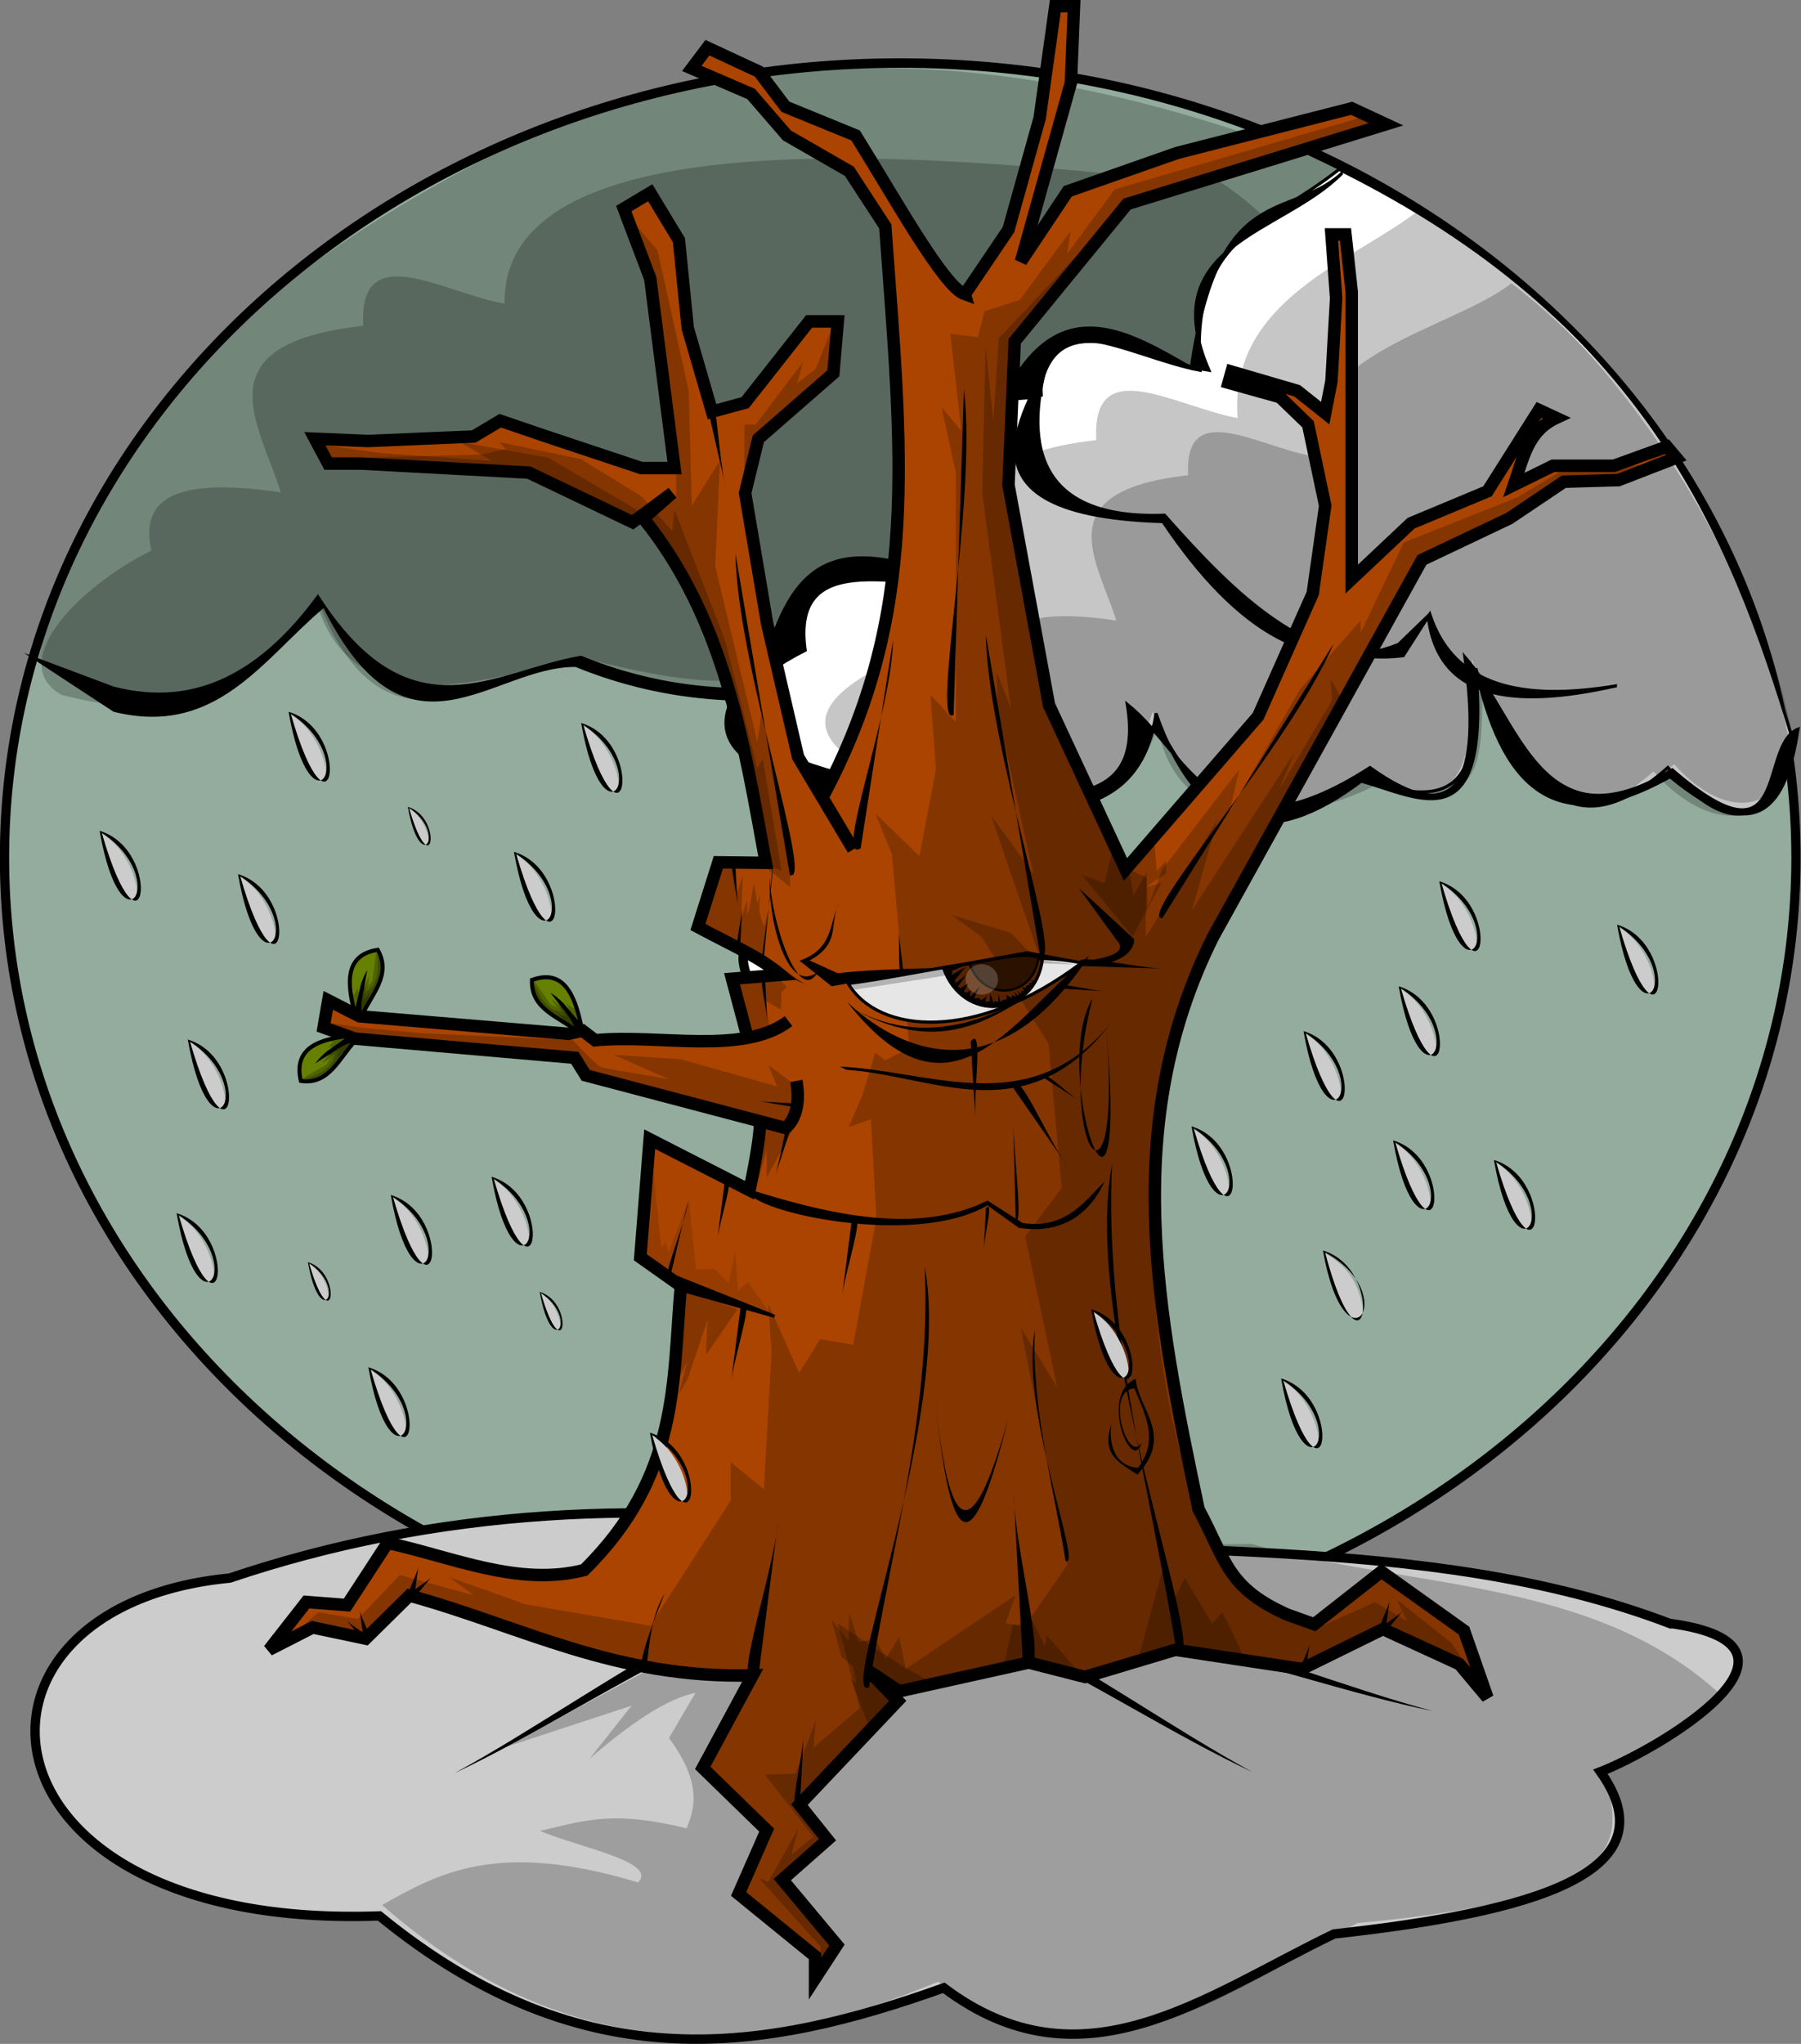 <?xml version="1.0" encoding="UTF-8" standalone="no"?>
<!-- Created with Inkscape (http://www.inkscape.org/) -->

<svg
   xmlns:dc="http://purl.org/dc/elements/1.1/"
   xmlns:cc="http://creativecommons.org/ns#"
   xmlns:rdf="http://www.w3.org/1999/02/22-rdf-syntax-ns#"
   xmlns:svg="http://www.w3.org/2000/svg"
   xmlns="http://www.w3.org/2000/svg"
   xmlns:sodipodi="http://sodipodi.sourceforge.net/DTD/sodipodi-0.dtd"
   xmlns:inkscape="http://www.inkscape.org/namespaces/inkscape"
   width="453.5"
   height="514.431"
   id="svg7277"
   version="1.1"
   inkscape:version="0.48.3.1 r9886"
   sodipodi:docname="invierno.svg">
  <rect width="100%" height="100%" fill="#808080" stroke="none"/>
  <defs
     id="defs7279">
    <inkscape:perspective
       sodipodi:type="inkscape:persp3d"
       inkscape:vp_x="0 : 240 : 1"
       inkscape:vp_y="0 : 1000 : 0"
       inkscape:vp_z="640 : 240 : 1"
       inkscape:persp3d-origin="320 : 160 : 1"
       id="perspective7285" />
    <inkscape:perspective
       id="perspective7120"
       inkscape:persp3d-origin="0.5 : 0.33333333 : 1"
       inkscape:vp_z="1 : 0.5 : 1"
       inkscape:vp_y="0 : 1000 : 0"
       inkscape:vp_x="0 : 0.5 : 1"
       sodipodi:type="inkscape:persp3d" />
    <inkscape:perspective
       id="perspective7921"
       inkscape:persp3d-origin="0.5 : 0.33333333 : 1"
       inkscape:vp_z="1 : 0.5 : 1"
       inkscape:vp_y="0 : 1000 : 0"
       inkscape:vp_x="0 : 0.5 : 1"
       sodipodi:type="inkscape:persp3d" />
    <inkscape:perspective
       id="perspective9010"
       inkscape:persp3d-origin="0.5 : 0.33333333 : 1"
       inkscape:vp_z="1 : 0.5 : 1"
       inkscape:vp_y="0 : 1000 : 0"
       inkscape:vp_x="0 : 0.5 : 1"
       sodipodi:type="inkscape:persp3d" />
  </defs>
  <sodipodi:namedview
     id="base"
     pagecolor="#ffffff"
     bordercolor="#666666"
     borderopacity="1.0"
     inkscape:pageopacity="0.0"
     inkscape:pageshadow="2"
     inkscape:zoom="0.38736264"
     inkscape:cx="-316.10429"
     inkscape:cy="286.6247"
     inkscape:current-layer="layer1"
     inkscape:document-units="px"
     showgrid="false"
     inkscape:window-width="1022"
     inkscape:window-height="623"
     inkscape:window-x="0"
     inkscape:window-y="48"
     inkscape:window-maximized="0"
     fit-margin-top="0"
     fit-margin-left="0"
     fit-margin-right="0"
     fit-margin-bottom="0" />
  <g
     id="layer1"
     inkscape:label="Layer 1"
     inkscape:groupmode="layer"
     transform="translate(-5.591,48.279)">
    <g
       id="g7314"
       transform="matrix(1.974,0,0,1.974,-2207.005,-450.763)">
      <path
         transform="matrix(0.394,0,0,0.403,1093.301,117.14)"
         d="m 651.429,486.648 c 0,138.86 -129.837,251.429 -290,251.429 -160.163,0 -290,-112.568 -290,-251.429 0,-138.86 129.837,-251.429 290,-251.429 160.163,0 290,112.568 290,251.429 z"
         sodipodi:ry="251.42857"
         sodipodi:rx="290"
         sodipodi:cy="486.64789"
         sodipodi:cx="361.42856"
         id="path4234-6-4"
         style="fill:#93ac9d;fill-opacity:1;fill-rule:evenodd;stroke:#000000;stroke-width:3;stroke-linecap:butt;stroke-linejoin:miter;stroke-miterlimit:4;stroke-opacity:1;stroke-dasharray:none;stroke-dashoffset:0;marker:none;visibility:visible;display:inline;overflow:visible;enable-background:accumulate"
         sodipodi:type="arc" />
      <path
         style="opacity:0.223;fill:#000000;fill-opacity:1;fill-rule:evenodd;stroke:none;stroke-width:3;marker:none;visibility:visible;display:inline;overflow:visible;enable-background:accumulate"
         d="m 1276.418,227.055 c -8.181,0.818 -91.662,-13.893 -91.188,15.568 -8.115,-1.518 -18.624,-8.398 -18.021,2.815 -20.797,2.301 -13.264,12.43 -10.512,21.238 -14.644,-2.197 -17.822,1.467 -16.519,7.421 -9.503,4.704 -18.61,14.385 -11.432,18.407 18.84,4.727 25.099,-1.824 32.375,-12.208 5.611,20.003 30.508,6.021 35.845,7.928 29.426,7.266 24.353,-2.997 19.55,-11.568 4.969,10.476 9.668,21.758 21.775,11.003 6.273,7.129 14.709,8.581 17.65,-2.001 -2.281,-14.419 53.297,-37.335 20.477,-58.602 z"
         id="path4244-9-3-1"
         sodipodi:nodetypes="cccccccccccc"
         inkscape:connector-curvature="0" />
      <path
         sodipodi:nodetypes="cccccccccc"
         id="path5167"
         d="m 1264.643,280.714 c -22.796,6.025 -45.054,16.893 -69.643,6.786 -10.998,1.806 -21.684,10.8 -33.572,-7.857 -6.959,9.557 -15.31,14.589 -26.071,11.786 l -11.429,-4.286 11.429,7.5 c 13.109,3.26 19.017,-6.683 26.786,-13.214 10.714,21.389 21.429,7.429 32.143,7.5 23.929,9.775 47.857,1.301 71.786,-8.571 l -1.429,0.357 z"
         style="color:#000000;fill:#000000;fill-opacity:1;fill-rule:evenodd;stroke:none;stroke-width:1;marker:none;visibility:visible;display:inline;overflow:visible;enable-background:accumulate"
         inkscape:connector-curvature="0" />
      <path
         sodipodi:nodetypes="cccccccc"
         id="path5283"
         d="m 1125.714,288.214 c 11.905,4.478 23.809,10.719 35.714,-7.857 8.497,22.408 22.326,8.824 34.286,7.857 l 17.143,4.643 c 33.12,25.627 46.355,-17.099 65.357,-40 l 18.214,-25.714 C 1263.941,213.86 1230.167,205.909 1191.071,220 c -45.899,21.617 -60.106,44.707 -65.357,68.214 z"
         style="opacity:0.223;color:#000000;fill:#000000;fill-opacity:1;fill-rule:evenodd;stroke:none;stroke-width:1.195;marker:none;visibility:visible;display:inline;overflow:visible;enable-background:accumulate"
         inkscape:connector-curvature="0" />
      <g
         transform="matrix(0.394,0,0,0.403,794.965,74.555)"
         id="g4248-1-4">
        <path
           style="fill:#ffffff;fill-rule:evenodd;stroke:#000000;stroke-width:1px;stroke-linecap:butt;stroke-linejoin:miter;stroke-opacity:1"
           d="m 1260.714,374.505 c -24.105,18.606 -48.211,21.293 -45,63.571 -23.157,-4.238 -53.149,-23.444 -51.428,7.857 -59.349,6.424 -37.853,34.699 -30,59.286 -41.791,-6.133 -50.86,4.094 -47.143,20.714 -27.119,13.132 -27.628,25.2 -7.143,36.429 53.766,13.196 106.777,25.385 121.429,-13.571 21.167,42.606 44.108,32.001 67.143,18.571 39.479,14.606 35.439,-12.235 36.429,-34.286 14.181,29.244 27.589,60.736 62.143,30.714 17.902,19.902 32.32,21.683 40.714,-7.857 -20.709,-68.079 -49.504,-133.989 -147.143,-181.429 z"
           id="path4242-8-7"
           sodipodi:nodetypes="cccccccccccc"
           inkscape:connector-curvature="0" />
        <path
           style="fill:#000000;fill-rule:evenodd;stroke:#000000;stroke-width:1px;stroke-linecap:butt;stroke-linejoin:miter;stroke-opacity:1"
           d="m 1261.429,375.934 c -17.233,15.056 -39.889,1.909 -48.572,61.429 -20.535,-11.69 -41.043,-23.094 -57.857,4.286 -43.968,7.155 -33.592,34.437 -27.857,60 -37.056,-13.087 -44.888,6.703 -52.143,27.143 -32.197,29.96 -0.303,42.562 58.571,47.857 31.088,2.098 62.741,5.004 67.857,-30 14.114,39.258 37.086,43.086 66.428,21.429 19.092,5.132 41.814,19.475 37.143,-35.714 7.968,35.774 24.547,55.403 62.857,34.286 28.36,22.981 37.653,9.295 41.429,-15 -13.002,5.122 -1.884,45.617 -40.714,12.857 -42.499,25.458 -49.155,-15.65 -67.143,-35.714 5.479,38.735 -1.956,55.23 -30.714,35 -50.336,31.682 -58.193,-4.103 -78.572,-20 6.508,38.157 -31.924,26.381 -57.143,29.286 -76.198,-12.401 -83.184,-28.321 -47.143,-46.429 -4.302,-30.13 25.912,-21.142 48.572,-20.714 -21.119,-37.13 -14.575,-58.334 27.143,-59.286 3.897,-31.73 33.64,-11.768 55,-8.571 -17.661,-39.89 23.332,-43.077 42.857,-62.143 z"
           id="path4240-7-6"
           sodipodi:nodetypes="ccccccccccccccccccccc"
           inkscape:connector-curvature="0" />
        <path
           style="opacity:0.223;fill:#000000;fill-opacity:1;fill-rule:evenodd;stroke:none;stroke-width:3;marker:none;visibility:visible;display:inline;overflow:visible;enable-background:accumulate"
           d="m 1287.05,387.074 c -21.438,16.546 -62.066,28.532 -59.211,66.13 -20.594,-3.769 -47.266,-20.848 -45.736,6.987 -52.779,5.713 -33.662,30.857 -26.679,52.722 -37.164,-5.454 -45.229,3.641 -41.924,18.421 -24.116,11.678 -24.569,22.411 -6.352,32.396 47.814,11.735 81.825,22.069 94.854,-12.574 7.238,37.889 50.589,28.964 72.842,17.021 35.108,12.989 31.515,-10.881 32.395,-30.49 12.612,26.006 24.536,54.012 55.263,27.314 15.921,17.698 37.329,21.303 44.794,-4.967 -5.789,-35.794 -36.952,-120.166 -120.246,-172.96 z"
           id="path4244-9-3"
           sodipodi:nodetypes="cccccccccccc"
           inkscape:connector-curvature="0" />
        <path
           style="opacity:0.223;fill:#000000;fill-opacity:1;fill-rule:evenodd;stroke:none;stroke-width:3;marker:none;visibility:visible;display:inline;overflow:visible;enable-background:accumulate"
           d="m 1316.513,410.551 c -18.698,14.431 -67.266,21.855 -64.775,54.647 -17.962,-3.287 -41.226,-18.184 -39.89,6.094 -46.033,4.983 -29.36,26.913 -23.269,45.984 -32.414,-4.757 -39.449,3.176 -36.566,16.067 -21.035,10.186 -29.005,30.153 -13.117,38.861 41.702,10.235 50.154,4.096 61.517,-26.119 12.373,41.633 50.184,30.818 69.593,20.401 38.196,19.915 33.043,-20.097 33.809,-37.2 6.959,33.289 38.573,56.705 65.374,33.419 13.885,15.436 32.557,18.58 39.068,-4.332 -5.049,-31.219 -26.673,-98.241 -91.744,-147.823 z"
           id="path4246-2-1"
           sodipodi:nodetypes="cccccccccccc"
           inkscape:connector-curvature="0" />
      </g>
      <path
         style="fill:#cccccc;fill-opacity:1;fill-rule:evenodd;stroke:#000000;stroke-width:1.195;stroke-linecap:butt;stroke-linejoin:miter;stroke-miterlimit:4;stroke-opacity:1;stroke-dasharray:none;stroke-dashoffset:0;marker:none;visibility:visible;display:inline;overflow:visible;enable-background:accumulate"
         d="m 1333.828,410.873 c -30.998,-11.795 -67.717,-7.992 -101.637,-11.821 -28.352,-4.184 -55.794,-2.782 -82.024,6.049 -37.539,3.601 -33.546,44.975 19.105,43.076 26.228,21.447 49.475,17.186 71.99,9.167 17.651,13.28 33.185,1.127 49.776,-6.869 25.328,-2.789 43.171,-7.772 33.983,-20.682 7.537,-2.929 29.76,-16.119 8.808,-18.921 z"
         id="path4811-2-1"
         sodipodi:nodetypes="cccccccc"
         inkscape:connector-curvature="0" />
      <path
         sodipodi:nodetypes="cccccccccccccccc"
         id="path4033-2-7"
         d="m 1169.615,446.783 c 7.384,-4.178 14.892,-8.242 32.648,-2.877 2.585,-2.621 -7.48,-4.433 -12.492,-6.569 6.082,-1.459 9.505,-2.555 18.684,-0.337 1.177,-2.851 1.8,-5.986 -2.252,-11.509 l 3.377,-5.755 c -3.64,0.742 -8.28,3.866 -13.509,8.4 l 5.367,-6.772 -16.063,5.278 46.721,-25.321 48.409,-0.575 c 20.356,5.856 43.866,4.187 60.23,19.566 l -15.198,9.208 c 1.541,7.891 6.17,16.132 -31.522,19.566 -17.825,9.867 -35.65,22.749 -53.475,7.481 -23.642,9.862 -47.283,10.917 -70.925,-9.783 z"
         style="opacity:0.223;fill:#000000;fill-opacity:1;fill-rule:evenodd;stroke:none;stroke-width:3;marker:none;visibility:visible;display:inline;overflow:visible;enable-background:accumulate"
         inkscape:connector-curvature="0" />
      <path
         sodipodi:nodetypes="ccc"
         id="path4027-7-8"
         d="m 1228.157,411.751 c 7.835,-13.498 32.614,7.289 52.449,18.071 -19.25,-9.025 -44.647,-28.492 -52.449,-18.071 z"
         style="fill:#000000;fill-opacity:1;fill-rule:evenodd;stroke:none;stroke-width:1px;marker:none;visibility:visible;display:inline;overflow:visible;enable-background:accumulate"
         inkscape:connector-curvature="0" />
      <path
         sodipodi:nodetypes="ccc"
         id="path4029-3-5"
         d="m 1248.527,416.831 c 4.581,-14.981 33.38,-0.591 55.111,5.227 -20.766,-4.247 -49.868,-17.206 -55.111,-5.227 z"
         style="fill:#000000;fill-opacity:1;fill-rule:evenodd;stroke:none;stroke-width:1px;marker:none;visibility:visible;display:inline;overflow:visible;enable-background:accumulate"
         inkscape:connector-curvature="0" />
      <path
         sodipodi:nodetypes="ccc"
         id="path4031-6-7"
         d="m 1231.302,411.898 c -7.835,-13.498 -32.614,7.289 -52.449,18.071 19.25,-9.025 44.647,-28.492 52.449,-18.071 z"
         style="fill:#000000;fill-opacity:1;fill-rule:evenodd;stroke:none;stroke-width:1px;marker:none;visibility:visible;display:inline;overflow:visible;enable-background:accumulate"
         inkscape:connector-curvature="0" />
      <path
         sodipodi:nodetypes="ccccccccc"
         id="path3690-5-4"
         d="m 1326.931,291.356 c -11.58,1.893 -20.565,0.305 -23.683,-9.156 l -3.383,5.29 c -12.154,1.546 -21.425,-7.717 -30.449,-17.905 -18.155,0.673 -17.544,-11.47 -14.528,-21.16 -0.776,5.403 -15.885,21.08 14.329,21.974 9.586,14.271 19.404,19.828 30.051,15.666 l 3.781,-3.662 c 1.179,10.52 10.53,11.959 23.882,8.952 z"
         style="fill:#000000;fill-rule:evenodd;stroke:#000000;stroke-width:0.398px;stroke-linecap:butt;stroke-linejoin:miter;stroke-opacity:1"
         inkscape:connector-curvature="0" />
      <path
         sodipodi:nodetypes="cccc"
         id="path3233-7-1"
         d="m 1216.76,324.071 c -2.568,1.464 0.139,5.356 0.422,7.913 l 4.785,-3.309 -5.207,-4.604 z"
         style="fill:#ffffff;fill-opacity:1;fill-rule:evenodd;stroke:#000000;stroke-width:1.195;stroke-linecap:butt;stroke-linejoin:miter;stroke-miterlimit:4;stroke-opacity:1;stroke-dasharray:none;stroke-dashoffset:0;marker:none;visibility:visible;display:inline;overflow:visible;enable-background:accumulate"
         inkscape:connector-curvature="0" />
      <path
         sodipodi:nodetypes="cccccccccccccccccccccccccccccccccccccccccccccccccccccccccccccccccccccccccccccccccccccccccccccccccccccccccccccccccccccccccccccc"
         id="path2383-4-8"
         d="m 1243.942,241.407 c -2.688,-0.949 -8.773,-11.972 -13.931,-20.244 l -8.956,-3.662 -3.383,-4.476 -6.567,-3.052 -1.99,2.645 7.563,3.255 4.577,5.29 7.961,4.578 4.577,7.019 c 2.09,28.771 4.57,49.415 -8.026,72.824 l 3.94,6.618 -7.036,-11.797 -3.94,-16.976 -2.814,-16.689 1.689,-6.906 9.569,-8.344 0.563,-6.618 -3.659,0 -8.162,10.359 -4.222,1.151 -3.096,-10.646 -1.126,-11.222 -3.659,-6.042 -3.377,2.014 3.377,8.92 3.096,24.17 -4.222,0 -12.102,-4.028 -5.91,-2.014 -3.377,2.014 -13.51,0.575 -6.755,-0.288 1.689,3.165 4.222,0 21.39,1.151 13.228,6.33 5.066,-3.741 -3.683,3.253 c 10.474,12.983 12.826,28.832 15.606,43.913 l -6.053,-0.067 -2.604,8.252 c 5.518,2.934 7.589,3.695 10.574,6.093 l -6.227,0.499 c 3.93,15.03 4.669,15.189 2.237,26.968 l -12.737,-6.511 -1.194,15.056 5.174,3.662 c -1.088,12.072 -0.094,24.144 -12.339,36.216 -8.359,2.151 -16.717,-1.639 -25.076,-3.459 l -5.174,7.935 -5.174,-0.407 -4.776,6.104 5.572,-2.848 6.766,1.424 5.572,-5.493 c 14.216,3.889 26.241,10.656 43.783,10.173 l -6.369,11.801 8.16,7.935 -3.582,8.138 9.752,7.935 0,2.848 2.786,-4.273 -6.966,-8.342 5.771,-5.087 -3.582,-4.476 12.538,-13.225 -3.781,-3.866 3.98,2.645 16.518,-3.662 7.165,1.831 11.543,-3.459 16.12,2.442 10.349,-5.087 9.752,4.476 3.582,4.273 -2.985,-8.545 -10.548,-7.528 -8.558,6.714 -3.452,-1.235 c -7.665,-3.431 -7.781,-6.824 -11.307,-13.428 -5.279,-25.008 -10.096,-49.053 1.859,-72.993 l 26.631,-48.052 11.145,-5.29 6.965,-4.68 6.965,-0.203 7.364,-2.848 -1.194,-1.424 -6.766,2.442 -7.762,0 -4.975,2.442 c 1.131,-3.253 1.716,-6.842 5.373,-8.545 l -2.189,-1.017 -6.567,10.377 -9.752,4.069 -7.563,7.121 0,-36.623 -0.796,-7.325 -1.791,0 0.597,8.138 -0.597,10.58 -0.796,4.069 -3.582,-2.848 -8.359,-2.442 -0.398,1.424 6.567,1.831 3.582,3.459 2.189,10.377 -1.592,11.19 -6.966,15.666 -16.916,19.532 -9.752,-20.956 -5.174,-28.078 0.796,-18.311 14.329,-17.498 33.036,-10.173 -4.378,-2.035 -22.29,5.697 -13.931,4.883 -5.97,8.952 6.369,-22.788 0.398,-9.766 -2.388,0 -1.99,14.242 -3.98,14.242 -5.572,8.24 z"
         style="color:#000000;fill:#aa4400;fill-opacity:1;fill-rule:evenodd;stroke:#000000;stroke-width:1.587;stroke-linecap:butt;stroke-linejoin:miter;stroke-miterlimit:4;stroke-opacity:1;stroke-dasharray:none;stroke-dashoffset:0;marker:none;visibility:visible;display:inline;overflow:visible;enable-background:accumulate"
         inkscape:connector-curvature="0" />
      <path
         sodipodi:nodetypes="cccccccccccc"
         id="path2385-5-5"
         d="m 1221.453,334.083 c -5.739,4.374 -16.436,1.65 -24.678,2.442 l -1.592,-1.221 -1.791,0.407 -26.668,-2.238 -3.98,-2.035 -0.597,3.459 3.98,1.424 28.061,2.442 1.393,2.238 25.474,6.714 c 1.108,-0.868 1.972,-2.901 1.393,-6.002"
         style="color:#000000;fill:#aa4400;fill-opacity:1;fill-rule:evenodd;stroke:#000000;stroke-width:1.587;stroke-linecap:butt;stroke-linejoin:miter;stroke-miterlimit:4;stroke-opacity:1;stroke-dasharray:none;stroke-dashoffset:0;marker:none;visibility:visible;display:inline;overflow:visible;enable-background:accumulate"
         inkscape:connector-curvature="0" />
      <path
         sodipodi:nodetypes="ccccccc"
         id="path2387-2-9"
         d="m 1216.478,355.548 c 10.281,3.255 21.532,5.797 30.35,1.424 l 4.478,2.848 c 5.283,0.813 7.725,-2.44 10.448,-5.29 -1.514,3.469 -4.906,6.909 -10.946,5.9 l -3.98,-2.848 c -9.816,5.715 -31.86,0.317 -30.35,-2.035 z"
         style="fill:#000000;fill-opacity:1;fill-rule:evenodd;stroke:none;stroke-width:1px;marker:none;visibility:visible;display:inline;overflow:visible;enable-background:accumulate"
         inkscape:connector-curvature="0" />
      <path
         sodipodi:nodetypes="ccccccccccc"
         id="path2389-5-7"
         d="m 1227.842,319.166 c -1.237,2.54 -0.626,5.662 -4.975,7.223 l 4.08,3.255 24.976,-4.476 9.055,1.729 c 3.132,-0.391 4.565,-1.802 4.577,-3.255 l -7.065,-6.511 4.856,6.677 c 4.09,4.358 -23.749,2.781 -35.624,4.171 l -3.582,-1.628 c 4.034,-2.135 2.477,-4.789 3.702,-7.185 z"
         style="fill:#000000;fill-opacity:1;fill-rule:evenodd;stroke:none;stroke-width:1px;marker:none;visibility:visible;display:inline;overflow:visible;enable-background:accumulate"
         inkscape:connector-curvature="0" />
      <path
         sodipodi:nodetypes="ccc"
         id="path2391-4-5"
         d="m 1228.931,331.645 c 5.737,5.442 18.62,12.822 30.891,-5.919 -9.743,7.912 -17.569,22.887 -30.891,5.919 z"
         style="fill:#000000;fill-opacity:1;fill-rule:evenodd;stroke:none;stroke-width:1px;marker:none;visibility:visible;display:inline;overflow:visible;enable-background:accumulate"
         inkscape:connector-curvature="0" />
      <path
         sodipodi:nodetypes="ccccccccccccccccccccccccccccccccccccccccccccccccccccccccccccccccccccccccccccccccccccccccccccccc"
         id="path2413-7-3"
         d="m 1156.671,413.773 4.785,-4.316 5.066,0.863 5.348,-5.611 9.428,2.59 -3.096,-2.302 9.71,3.453 15.902,2.733 10.273,-15.969 0,-4.892 4.222,3.453 0.985,-17.552 -0.422,-6.042 3.94,8.776 2.674,-4.316 4.222,0.719 2.955,-16.113 -0.704,-12.66 -2.814,1.007 1.829,-4.316 1.548,-5.179 1.266,1.007 3.096,-1.583 -2.252,-24.745 -2.111,-5.179 5.629,5.467 2.111,-11.078 -0.704,-9.495 3.237,3.453 0,-31.795 -1.829,-8.344 2.533,3.021 -1.407,-12.373 3.518,0.432 0.844,-3.309 4.503,-1.439 6.473,-8.776 -0.422,2.877 6.051,-8.2 31.1,-9.064 3.377,0.719 -32.648,10.502 -14.635,17.408 -0.985,18.559 5.066,27.479 9.991,20.861 2.814,1.295 0.141,3.884 1.829,-4.892 9.851,-12.804 -1.266,5.467 9.006,-15.682 7.74,-8.776 0,1.583 5.488,-11.509 14.495,-5.755 5.488,-3.309 10.273,-0.863 3.8,-1.87 0.985,1.151 -7.318,2.733 -7.318,0.144 -18.294,10.359 -21.531,38.557 -6.051,11.509 c -3.505,8.97 -7.076,17.85 -6.192,32.802 0.418,12.708 2.21,25.417 5.629,38.125 l 4.503,8.2 c 3.095,3.024 6.568,5.081 10.414,6.186 l 8.443,-6.906 10.414,7.913 2.814,7.769 -3.377,-3.741 -9.992,-4.172 -9.991,4.892 -15.198,-2.877 -12.665,3.597 -6.896,-1.87 -16.183,3.884 -3.8,-2.158 2.955,2.877 -12.665,13.524 3.642,4.569 -5.612,5.358 7.036,7.769 -2.88,4.646 -0.498,-2.92 -9.569,-7.769 4.081,-8.632 -8.327,-7.565 6.913,-12.085 c -12.843,2.463 -29.236,-5.001 -44.181,-9.699 l -5.77,5.755 -6.614,-2.014 -4.222,2.59 z"
         style="opacity:0.223;fill:#000000;fill-rule:evenodd;stroke:none"
         inkscape:connector-curvature="0" />
      <path
         sodipodi:nodetypes="ccccccccccccccccccccccccccccccccccccccccccccccccccccccccccsccsscccccccccc"
         id="path3167-4-8"
         d="m 1224.922,455.783 0.704,-3.597 -7.881,-8.776 1.126,0.432 3.8,-6.762 -0.844,3.309 2.814,-2.302 -6.192,-7.913 3.94,-0.144 2.533,-6.762 -0.281,3.453 5.91,-5.035 -2.814,-10.79 8.725,5.755 13.932,-9.351 -1.266,3.597 2.533,0.288 5.348,-7.769 -5.91,-30.212 4.644,7.625 -4.081,-19.278 4.644,-6.186 -1.689,-18.415 -8.584,-13.668 -3.8,-2.733 7.599,2.302 4.081,4.316 -6.614,-19.278 5.348,7.337 -4.503,-20.573 -0.141,-5.035 1.829,4.604 -3.659,-27.479 0.422,-18.703 0.985,9.639 0.704,-10.646 10.695,-11.366 -8.584,11.941 -0.563,17.552 5.207,28.342 9.851,21.293 0.563,3.309 1.689,-3.021 -0.141,8.344 9.147,-14.962 -3.237,11.509 13.088,-20.142 -1.97,4.748 6.755,-11.366 -0.141,-2.733 1.548,2.877 -18.716,34.816 c -6.73,21.007 -8.037,43.187 0.141,68.625 3.887,6.709 7.788,13.397 15.339,14.675 l 7.318,-3.309 4.081,2.446 -1.267,-2.733 6.896,5.467 c 0,0 4.785,6.906 4.222,6.33 -0.563,-0.575 -4.081,-3.884 -4.081,-3.884 l -8.866,-3.597 c 0,0 -9.428,4.604 -10.836,4.604 -1.407,0 -13.791,-2.734 -15.339,-2.734 -1.548,0 -11.539,4.46 -11.539,4.46 l -8.162,-2.733 -14.354,3.884 -2.674,-0.288 0.422,1.87 -11.117,12.517 2.955,4.892 -5.77,4.46 6.755,8.488 -2.674,4.172 z"
         style="opacity:0.223;fill:#000000;fill-opacity:1;fill-rule:evenodd;stroke:none;stroke-width:3;marker:none;visibility:visible;display:inline;overflow:visible;enable-background:accumulate"
         inkscape:connector-curvature="0" />
      <path
         id="path3169-4-8"
         d="m 1206.428,366.433 13.235,5.29 -11.941,-3.357 -1.294,-1.933 z"
         style="fill:#000000;fill-rule:evenodd;stroke:#000000;stroke-width:0.398px;stroke-linecap:butt;stroke-linejoin:miter;stroke-opacity:1"
         inkscape:connector-curvature="0" />
      <path
         sodipodi:nodetypes="ccc"
         id="path3171-3-3"
         d="m 1229.513,359.516 -1.294,10.173 c 0.305,-3.52 3.374,-12.078 1.294,-10.173 z"
         style="fill:#000000;fill-rule:evenodd;stroke:none"
         inkscape:connector-curvature="0" />
      <path
         sodipodi:nodetypes="ccc"
         id="path3173-0-1"
         d="m 1246.638,357.931 -0.302,5.55 c 0.028,-1.915 1.352,-6.664 0.302,-5.55 z"
         style="fill:#000000;fill-rule:evenodd;stroke:none"
         inkscape:connector-curvature="0" />
      <path
         sodipodi:nodetypes="ccc"
         id="path3175-7-8"
         d="m 1213.322,354.507 -0.994,7.819 c 0.235,-2.705 2.594,-9.283 0.994,-7.819 z"
         style="fill:#000000;fill-rule:evenodd;stroke:none"
         inkscape:connector-curvature="0" />
      <path
         sodipodi:nodetypes="ccc"
         id="path3177-8-9"
         d="m 1215.359,370.41 -1.294,10.173 c 0.305,-3.52 3.374,-12.078 1.294,-10.173 z"
         style="fill:#000000;fill-rule:evenodd;stroke:none"
         inkscape:connector-curvature="0" />
      <path
         sodipodi:nodetypes="ccc"
         id="path3179-6-6"
         d="m 1217.614,417.55 2.491,-19.588 c -0.588,6.777 -6.497,23.256 -2.491,19.588 z"
         style="fill:#000000;fill-rule:evenodd;stroke:none"
         inkscape:connector-curvature="0" />
      <path
         sodipodi:nodetypes="cccccssccccccccc"
         id="path3181-8-4"
         d="m 1221.967,341.983 -3.096,-2.302 1.126,2.733 -12.243,-3.453 -8.584,-0.575 c 0,0 7.881,3.453 7.036,3.165 -0.844,-0.288 -7.74,-1.295 -8.584,-1.583 -0.844,-0.288 -3.659,-3.453 -3.659,-3.453 l -18.998,-0.863 -8.021,-0.719 -4.644,-0.719 3.659,1.87 27.863,2.877 1.97,2.59 25.331,5.899 c 0.874,-1.822 1.542,-3.645 0.844,-5.467 z"
         style="opacity:0.223;fill:#000000;fill-opacity:1;fill-rule:evenodd;stroke:none;stroke-width:3;marker:none;visibility:visible;display:inline;overflow:visible;enable-background:accumulate"
         inkscape:connector-curvature="0" />
      <path
         sodipodi:nodetypes="ccc"
         id="path3183-8-3"
         d="m 1222.693,344.611 -5.429,-0.309 c 1.873,0.028 6.519,1.383 5.429,0.309 z"
         style="fill:#000000;fill-rule:evenodd;stroke:none"
         inkscape:connector-curvature="0" />
      <path
         sodipodi:nodetypes="ccc"
         id="path3185-4-3"
         d="m 1222.781,344.569 -3.244,9.878 c 1.252,-3.353 2.172,-12.563 3.244,-9.878 z"
         style="fill:#000000;fill-rule:evenodd;stroke:none"
         inkscape:connector-curvature="0" />
      <path
         sodipodi:nodetypes="ccc"
         id="path3187-3-3"
         d="m 1222.898,434.043 0.515,-9.461 c -0.047,3.263 -2.305,11.36 -0.515,9.461 z"
         style="fill:#000000;fill-rule:evenodd;stroke:none"
         inkscape:connector-curvature="0" />
      <path
         sodipodi:nodetypes="ccc"
         id="path3189-1-8"
         d="m 1251.324,415.562 -1.154,-21.192 c 0.106,7.31 5.164,25.446 1.154,21.192 z"
         style="fill:#000000;fill-rule:evenodd;stroke:none"
         inkscape:connector-curvature="0" />
      <path
         sodipodi:nodetypes="ccc"
         id="path3191-4-6"
         d="m 1230.655,312.042 4.126,-26.523 c -0.133,9.199 -7.624,28.711 -4.126,26.523 z"
         style="fill:#000000;fill-rule:evenodd;stroke:none"
         inkscape:connector-curvature="0" />
      <path
         sodipodi:nodetypes="ccc"
         id="path3193-9-0"
         d="m 1253.564,325.776 -6.931,-40.933 c 0.205,14.196 10.077,42.295 6.931,40.933 z"
         style="fill:#000000;fill-rule:evenodd;stroke:none"
         inkscape:connector-curvature="0" />
      <path
         sodipodi:nodetypes="ccc"
         id="path3195-2-4"
         d="m 1271.001,414.823 c -3.303,-20.761 -9.277,-41.218 -8.284,-62.466 -4.069,21.86 13.039,64.525 8.284,62.466 z"
         style="fill:#000000;fill-rule:evenodd;stroke:none"
         inkscape:connector-curvature="0" />
      <path
         sodipodi:nodetypes="ccc"
         id="path3197-0-8"
         d="m 1297.626,411.637 0.536,-3.902 c -0.049,1.346 -2.397,4.685 -0.536,3.902 z"
         style="fill:#000000;fill-rule:evenodd;stroke:none"
         inkscape:connector-curvature="0" />
      <path
         sodipodi:nodetypes="ccc"
         id="path3199-6-8"
         d="m 1297.478,412.119 2.473,-3.022 c -0.738,1.116 -4.458,2.681 -2.473,3.022 z"
         style="fill:#000000;fill-rule:evenodd;stroke:none"
         inkscape:connector-curvature="0" />
      <path
         sodipodi:nodetypes="ccc"
         id="path3201-8-8"
         d="m 1287.417,417.156 0.536,-3.902 c -0.049,1.346 -2.397,4.685 -0.536,3.902 z"
         style="fill:#000000;fill-rule:evenodd;stroke:none"
         inkscape:connector-curvature="0" />
      <path
         sodipodi:nodetypes="ccc"
         id="path3203-9-9"
         d="m 1203.376,416.068 c 0.394,-3.086 0.618,-6.207 2.288,-9.032 -1.327,3.197 -4.209,10.79 -2.288,9.032 z"
         style="fill:#000000;fill-rule:evenodd;stroke:none"
         inkscape:connector-curvature="0" />
      <path
         sodipodi:nodetypes="ccc"
         id="path3205-2-7"
         d="m 1250.436,359.54 -0.33,-12.964 c 0.067,4.612 1.268,13.41 0.33,12.964 z"
         style="fill:#000000;fill-rule:evenodd;stroke:none"
         inkscape:connector-curvature="0" />
      <path
         sodipodi:nodetypes="ccc"
         id="path3207-6-7"
         d="m 1244.691,336.696 0.633,10.238 c -0.359,-3.515 1.054,-12.514 -0.633,-10.238 z"
         style="fill:#000000;fill-rule:evenodd;stroke:none"
         inkscape:connector-curvature="0" />
      <path
         sodipodi:nodetypes="cccc"
         id="path3209-6-6"
         d="m 1228.021,339.882 c 11.78,0.567 24.215,6.936 34.529,-5.493 -10.845,13.995 -22.399,6.65 -33.733,5.9 l -0.796,-0.407 z"
         style="fill:#000000;fill-opacity:1;fill-rule:evenodd;stroke:none;stroke-width:1px;marker:none;visibility:visible;display:inline;overflow:visible;enable-background:accumulate"
         inkscape:connector-curvature="0" />
      <path
         sodipodi:nodetypes="ccc"
         id="path3211-4-4"
         d="m 1254.001,341.308 4.594,2.946 c -1.622,-0.948 -5.039,-4.421 -4.594,-2.946 z"
         style="fill:#000000;fill-rule:evenodd;stroke:none"
         inkscape:connector-curvature="0" />
      <path
         sodipodi:nodetypes="ccc"
         id="path3213-9-3"
         d="m 1250.177,342.694 6.809,9.793 c -2.478,-3.273 -6.504,-13.123 -6.809,-9.793 z"
         style="fill:#000000;fill-rule:evenodd;stroke:none"
         inkscape:connector-curvature="0" />
      <path
         sodipodi:nodetypes="ccc"
         id="path3215-5-0"
         d="m 1242.508,295.057 1.319,-41.52 c 1.72,14.089 -4.25,43.314 -1.319,41.52 z"
         style="fill:#000000;fill-rule:evenodd;stroke:none"
         inkscape:connector-curvature="0" />
      <path
         sodipodi:nodetypes="ccc"
         id="path3217-0-3"
         d="m 1269.13,320.97 21.858,-35.019 c -5.553,13.014 -25.275,35.033 -21.858,35.019 z"
         style="fill:#000000;fill-rule:evenodd;stroke:none"
         inkscape:connector-curvature="0" />
      <path
         sodipodi:nodetypes="ccc"
         id="path3219-4-0"
         d="m 1221.624,315.461 -6.931,-40.933 c 0.205,14.196 10.077,42.295 6.931,40.933 z"
         style="fill:#000000;fill-rule:evenodd;stroke:none"
         inkscape:connector-curvature="0" />
      <path
         sodipodi:nodetypes="ccccccccccccccccccccccccc"
         id="path3221-8-9"
         d="m 1218.866,314.754 2.786,2.238 0,-2.848 -3.582,-19.736 -0.597,4.069 -5.373,-22.381 0.597,-13.428 -3.582,5.697 -0.398,-14.649 -3.98,-17.905 -4.179,-4.883 3.781,9.156 2.786,23.601 0,3.459 -4.179,2.238 -12.14,-7.121 -11.344,-2.035 4.179,2.442 -14.329,-1.017 -7.364,-1.017 0.597,2.442 25.076,1.017 14.13,6.918 1.99,-0.814 c 11.772,15.662 11.698,29.899 15.125,44.558 z"
         style="opacity:0.223;fill:#000000;fill-opacity:1;fill-rule:evenodd;stroke:none;stroke-width:3;marker:none;visibility:visible;display:inline;overflow:visible;enable-background:accumulate"
         inkscape:connector-curvature="0" />
      <path
         id="path3336-7-2"
         d="m 1218.238,326.013 0.616,-5.989 -0.545,2.032 -0.598,-1.996 0.088,-2.05 -0.317,1.115 -0.44,-2.572 -0.633,3.309 -0.229,0.719 0,-2.014 -0.756,2.5 0.194,-5.593 -0.862,2.626 -0.105,-3.651 -1.865,-0.126 -2.656,7.625 8.109,4.064 z"
         style="opacity:0.223;fill:#000000;fill-opacity:1;fill-rule:evenodd;stroke:none;stroke-width:3;marker:none;visibility:visible;display:inline;overflow:visible;enable-background:accumulate"
         inkscape:connector-curvature="0" />
      <path
         sodipodi:nodetypes="cccccccccccccccccc"
         id="path3223-1-5"
         d="m 1218.871,314.216 1.689,0.719 -2.392,-14.243 -0.704,1.151 -4.081,-16.257 -4.644,-11.941 -1.829,-4.748 -0.281,2.733 -3.94,-4.46 -7.74,-4.748 -10.414,-2.158 0.844,0.863 -3.096,0.719 -16.465,0.432 22.516,1.439 12.665,6.762 2.252,-0.432 c 11.841,14.723 11.631,29.445 15.62,44.168 z"
         style="opacity:0.223;fill:#000000;fill-opacity:1;fill-rule:evenodd;stroke:none;stroke-width:3;marker:none;visibility:visible;display:inline;overflow:visible;enable-background:accumulate"
         inkscape:connector-curvature="0" />
      <path
         sodipodi:nodetypes="ccc"
         id="path3225-7-4"
         d="m 1210.66,253.883 2.828,12.273 c -1.142,-4.183 -1.243,-15.386 -2.828,-12.273 z"
         style="fill:#000000;fill-rule:evenodd;stroke:none"
         inkscape:connector-curvature="0" />
      <path
         id="path3227-2-0"
         d="m 1227.103,245.519 -2.181,5.395 -2.392,1.87 0.774,-2.733 -6.051,7.985 -1.407,0 -0.07,7.985 2.603,-6.978 8.936,-7.122 -0.211,-6.402 z"
         style="opacity:0.223;fill:#000000;fill-opacity:1;fill-rule:evenodd;stroke:none;stroke-width:3;marker:none;visibility:visible;display:inline;overflow:visible;enable-background:accumulate"
         inkscape:connector-curvature="0" />
      <path
         sodipodi:nodetypes="ccc"
         id="path3229-7-5"
         d="m 1228.697,331.959 c 13.932,8.229 20.717,-0.146 29.156,-4.68 -9.317,6.382 -18.79,10.897 -29.156,4.68 z"
         style="fill:#000000;fill-opacity:1;fill-rule:evenodd;stroke:none;stroke-width:1px;marker:none;visibility:visible;display:inline;overflow:visible;enable-background:accumulate"
         inkscape:connector-curvature="0" />
      <path
         sodipodi:nodetypes="ccc"
         id="path3231-2-9"
         d="m 1229.074,329.302 c 3.821,6.408 16.244,7.556 29.753,-2.645 -9.297,-1.869 -19.738,1.332 -29.753,2.645 z"
         style="fill:#e6e6e6;fill-rule:evenodd;stroke:#000000;stroke-width:0.398px;stroke-linecap:butt;stroke-linejoin:miter;stroke-opacity:1"
         inkscape:connector-curvature="0" />
      <path
         id="path3235-2-4"
         d="m 1222.05,347.817 -3.383,6.206 0,-3.459 -1.393,4.883 0.597,-8.037 4.179,0.407 z"
         style="opacity:0.223;fill:#000000;fill-opacity:1;fill-rule:evenodd;stroke:none;stroke-width:3;marker:none;visibility:visible;display:inline;overflow:visible;enable-background:accumulate"
         inkscape:connector-curvature="0" />
      <path
         id="path3237-6-6"
         d="m 1214.931,370.828 -4.011,5.827 0.211,-4.532 -2.533,7.553 -1.126,1.942 1.055,-4.172 -2.181,4.676 1.548,-13.955 7.036,2.662 z"
         style="opacity:0.223;fill:#000000;fill-opacity:1;fill-rule:evenodd;stroke:none;stroke-width:3;marker:none;visibility:visible;display:inline;overflow:visible;enable-background:accumulate"
         inkscape:connector-curvature="0" />
      <path
         id="path3239-1-9"
         d="m 1219.363,371.692 -3.096,-4.316 -1.266,1.079 -0.352,-4.963 -0.844,3.956 -1.829,-1.798 -2.322,0.144 -0.915,-8.992 -2.603,6.834 -0.352,-1.367 -0.563,0.719 -1.196,-11.366 -1.266,12.588 5.207,3.741 11.399,3.741 z"
         style="opacity:0.121;fill:#000000;fill-opacity:1;fill-rule:evenodd;stroke:none;stroke-width:3;marker:none;visibility:visible;display:inline;overflow:visible;enable-background:accumulate"
         inkscape:connector-curvature="0" />
      <path
         sodipodi:nodetypes="ccc"
         id="path3241-0-2"
         d="m 1206.477,366.217 2.12,-9.042 c -0.235,2.705 -3.719,10.506 -2.12,9.042 z"
         style="fill:#000000;fill-rule:evenodd;stroke:none"
         inkscape:connector-curvature="0" />
      <path
         sodipodi:nodetypes="ccc"
         id="path3243-6-2"
         d="m 1173.742,407.283 0.536,-3.902 c -0.049,1.346 -2.397,4.685 -0.536,3.902 z"
         style="fill:#000000;fill-rule:evenodd;stroke:none"
         inkscape:connector-curvature="0" />
      <path
         sodipodi:nodetypes="ccc"
         id="path3245-1-4"
         d="m 1173.594,407.765 2.473,-3.022 c -0.738,1.116 -4.458,2.681 -2.473,3.022 z"
         style="fill:#000000;fill-rule:evenodd;stroke:none"
         inkscape:connector-curvature="0" />
      <path
         sodipodi:nodetypes="ccc"
         id="path3247-5-7"
         d="m 1167.251,412.822 -0.536,-3.902 c 0.049,1.346 2.397,4.685 0.536,3.902 z"
         style="fill:#000000;fill-rule:evenodd;stroke:none"
         inkscape:connector-curvature="0" />
      <path
         sodipodi:nodetypes="ccc"
         id="path3249-9-7"
         d="m 1167.399,413.304 -2.473,-3.022 c 0.738,1.116 4.458,2.681 2.473,3.022 z"
         style="fill:#000000;fill-rule:evenodd;stroke:none"
         inkscape:connector-curvature="0" />
      <path
         sodipodi:nodetypes="ccc"
         id="path3251-4-5"
         d="m 1231.721,419.049 c 2.834,-17.819 7.962,-35.377 7.11,-53.614 3.492,18.762 -11.191,55.381 -7.11,53.614 z"
         style="fill:#000000;fill-rule:evenodd;stroke:none"
         inkscape:connector-curvature="0" />
      <path
         id="path3253-9-4"
         d="m 1262.749,312.516 -0.995,3.967 -2.886,-1.017 6.468,7.833 3.682,-6.816 -1.99,0.509 2.587,-1.729 0,-1.628 -1.194,1.322 -0.298,-3.764 -3.881,3.459 -1.493,-2.136 z"
         style="opacity:0.223;fill:#000000;fill-opacity:1;fill-rule:evenodd;stroke:none;stroke-width:3;marker:none;visibility:visible;display:inline;overflow:visible;enable-background:accumulate"
         inkscape:connector-curvature="0" />
      <path
         id="path3255-0-8"
         d="m 1231.703,424.013 -2.388,-6.206 0.796,0.712 -0.398,-2.136 -1.493,-1.221 -1.294,-4.781 2.189,2.747 0.1,-3.459 1.194,3.561 2.09,-0.305 1.393,2.442 1.692,-2.747 0.796,3.967 4.08,2.136 -4.975,0.61 0,1.933 -3.781,2.747 z"
         style="opacity:0.223;fill:#000000;fill-opacity:1;fill-rule:evenodd;stroke:none;stroke-width:3;marker:none;visibility:visible;display:inline;overflow:visible;enable-background:accumulate"
         inkscape:connector-curvature="0" />
      <path
         id="path3257-9-1"
         d="m 1248.917,416.18 1.194,-5.188 0.796,0.203 0.597,-2.747 2.687,5.392 0.199,-1.424 4.577,5.188 -5.871,-1.323 -4.179,-0.102 z"
         style="opacity:0.223;fill:#000000;fill-opacity:1;fill-rule:evenodd;stroke:none;stroke-width:3;marker:none;visibility:visible;display:inline;overflow:visible;enable-background:accumulate"
         inkscape:connector-curvature="0" />
      <path
         id="path3259-1-2"
         d="m 1265.933,415.874 3.383,-12.411 1.095,4.781 1.592,-3.154 3.483,5.799 1.294,-1.424 c 0,0 3.184,6.104 2.587,5.9 -0.597,-0.203 -7.662,-1.119 -7.662,-1.119 l -5.771,1.628 z"
         style="opacity:0.223;fill:#000000;fill-opacity:1;fill-rule:evenodd;stroke:none;stroke-width:3;marker:none;visibility:visible;display:inline;overflow:visible;enable-background:accumulate"
         inkscape:connector-curvature="0" />
      <path
         sodipodi:nodetypes="ccc"
         id="path3261-7-8"
         d="m 1256.792,402.923 c -1.558,-9.795 -4.377,-19.447 -3.909,-29.472 -1.92,10.314 6.152,30.443 3.909,29.472 z"
         style="fill:#000000;fill-rule:evenodd;stroke:none"
         inkscape:connector-curvature="0" />
      <g
         transform="matrix(0.394,0,0,0.403,1121.349,166.519)"
         id="g3273-7-9">
        <path
           style="fill:#668000;fill-opacity:1;fill-rule:evenodd;stroke:#000000;stroke-width:1.3;stroke-linecap:butt;stroke-linejoin:miter;stroke-miterlimit:4;stroke-opacity:1;stroke-dasharray:none;stroke-dashoffset:0;marker:none;visibility:visible;display:inline;overflow:visible;enable-background:accumulate"
           d="m 113.929,414.148 c -3.082,-10.544 -3.464,-19.318 7.143,-20.893 4.656,8.013 -2.152,14.162 -5.357,21.25 -1.078,-2.855 -0.437,-6.141 0.357,-9.464 l -2.143,9.107 z"
           id="path3263-1-3"
           sodipodi:nodetypes="ccccc"
           inkscape:connector-curvature="0" />
        <path
           style="opacity:0.223;fill:#000000;fill-opacity:1;fill-rule:evenodd;stroke:none;stroke-width:3;marker:none;visibility:visible;display:inline;overflow:visible;enable-background:accumulate"
           d="m 120.536,394.193 -1.161,8.661 -1.339,1.964 0.223,-3.259 -1.384,3.304 -1.429,2.098 0,6.562 4.688,-6.786 c 3.233,-7.547 1.578,-11.748 0.402,-12.545 z"
           id="path3265-1-6"
           sodipodi:nodetypes="ccccccccc"
           inkscape:connector-curvature="0" />
        <path
           style="opacity:0.223;fill:#000000;fill-opacity:1;fill-rule:evenodd;stroke:none;stroke-width:3;marker:none;visibility:visible;display:inline;overflow:visible;enable-background:accumulate"
           d="m 120.982,394.706 c 0.252,3.526 0.497,7.051 -1.808,10.402 l -1.897,1.54 -0.536,-6.161 -1.384,6.295 0.692,6.362 5.714,-10.491 c 1.024,-3.739 0.11,-5.832 -0.781,-7.946 z"
           id="path3267-5-8"
           sodipodi:nodetypes="cccccccc"
           inkscape:connector-curvature="0" />
        <path
           style="fill:#000000;fill-opacity:1;fill-rule:evenodd;stroke:none;stroke-width:3;marker:none;visibility:visible;display:inline;overflow:visible;enable-background:accumulate"
           d="m 115.41,405.423 c -0.342,-0.694 2.083,-5.714 2.273,-5.714 l -1.073,5.587 -1.2,0.126 z"
           id="path3269-9-0"
           sodipodi:nodetypes="cccc"
           inkscape:connector-curvature="0" />
        <path
           style="opacity:0.223;fill:#000000;fill-opacity:1;fill-rule:evenodd;stroke:none;stroke-width:3;marker:none;visibility:visible;display:inline;overflow:visible;enable-background:accumulate"
           d="m 117.634,409.951 c 0,-0.357 1.027,-3.304 1.027,-3.304 l -1.964,2.143 0,-1.696 -0.402,0.089 0.089,-3.75 -1.607,3.482 -0.134,-1.741 -1.161,2.321 -0.67,-0.491 0.759,5.223 c 0,0 2.589,1.607 2.768,1.205 0.179,-0.402 1.384,-3.571 1.295,-3.482 z"
           id="path3271-7-2"
           inkscape:connector-curvature="0" />
      </g>
      <g
         transform="matrix(-0.348,0.189,0.184,0.356,1158.502,165.961)"
         id="g3280-7-1">
        <path
           style="fill:#668000;fill-opacity:1;fill-rule:evenodd;stroke:#000000;stroke-width:1.3;stroke-linecap:butt;stroke-linejoin:miter;stroke-miterlimit:4;stroke-opacity:1;stroke-dasharray:none;stroke-dashoffset:0;marker:none;visibility:visible;display:inline;overflow:visible;enable-background:accumulate"
           d="m 113.929,414.148 c -3.082,-10.544 -3.464,-19.318 7.143,-20.893 4.656,8.013 -2.152,14.162 -5.357,21.25 -1.078,-2.855 -0.437,-6.141 0.357,-9.464 l -2.143,9.107 z"
           id="path3282-6-0"
           sodipodi:nodetypes="ccccc"
           inkscape:connector-curvature="0" />
        <path
           style="opacity:0.223;fill:#000000;fill-opacity:1;fill-rule:evenodd;stroke:none;stroke-width:3;marker:none;visibility:visible;display:inline;overflow:visible;enable-background:accumulate"
           d="m 120.536,394.193 -1.161,8.661 -1.339,1.964 0.223,-3.259 -1.384,3.304 -1.429,2.098 0,6.562 4.688,-6.786 c 3.233,-7.547 1.578,-11.748 0.402,-12.545 z"
           id="path3284-7-5"
           sodipodi:nodetypes="ccccccccc"
           inkscape:connector-curvature="0" />
        <path
           style="opacity:0.223;fill:#000000;fill-opacity:1;fill-rule:evenodd;stroke:none;stroke-width:3;marker:none;visibility:visible;display:inline;overflow:visible;enable-background:accumulate"
           d="m 120.982,394.706 c 0.252,3.526 0.497,7.051 -1.808,10.402 l -1.897,1.54 -0.536,-6.161 -1.384,6.295 0.692,6.362 5.714,-10.491 c 1.024,-3.739 0.11,-5.832 -0.781,-7.946 z"
           id="path3286-3-1"
           sodipodi:nodetypes="cccccccc"
           inkscape:connector-curvature="0" />
        <path
           style="fill:#000000;fill-opacity:1;fill-rule:evenodd;stroke:none;stroke-width:3;marker:none;visibility:visible;display:inline;overflow:visible;enable-background:accumulate"
           d="m 115.41,405.423 c -0.342,-0.694 2.083,-5.714 2.273,-5.714 l -1.073,5.587 -1.2,0.126 z"
           id="path3288-6-1"
           sodipodi:nodetypes="cccc"
           inkscape:connector-curvature="0" />
        <path
           style="opacity:0.223;fill:#000000;fill-opacity:1;fill-rule:evenodd;stroke:none;stroke-width:3;marker:none;visibility:visible;display:inline;overflow:visible;enable-background:accumulate"
           d="m 117.634,409.951 c 0,-0.357 1.027,-3.304 1.027,-3.304 l -1.964,2.143 0,-1.696 -0.402,0.089 0.089,-3.75 -1.607,3.482 -0.134,-1.741 -1.161,2.321 -0.67,-0.491 0.759,5.223 c 0,0 2.589,1.607 2.768,1.205 0.179,-0.402 1.384,-3.571 1.295,-3.482 z"
           id="path3290-5-0"
           inkscape:connector-curvature="0" />
      </g>
      <g
         transform="matrix(0.146,0.374,0.366,-0.149,997.633,355.019)"
         id="g3292-6-8">
        <path
           style="fill:#668000;fill-opacity:1;fill-rule:evenodd;stroke:#000000;stroke-width:1.3;stroke-linecap:butt;stroke-linejoin:miter;stroke-miterlimit:4;stroke-opacity:1;stroke-dasharray:none;stroke-dashoffset:0;marker:none;visibility:visible;display:inline;overflow:visible;enable-background:accumulate"
           d="m 113.929,414.148 c -3.082,-10.544 -3.464,-19.318 7.143,-20.893 4.656,8.013 -2.152,14.162 -5.357,21.25 -1.078,-2.855 -0.437,-6.141 0.357,-9.464 l -2.143,9.107 z"
           id="path3294-3-5"
           sodipodi:nodetypes="ccccc"
           inkscape:connector-curvature="0" />
        <path
           style="opacity:0.223;fill:#000000;fill-opacity:1;fill-rule:evenodd;stroke:none;stroke-width:3;marker:none;visibility:visible;display:inline;overflow:visible;enable-background:accumulate"
           d="m 120.536,394.193 -1.161,8.661 -1.339,1.964 0.223,-3.259 -1.384,3.304 -1.429,2.098 0,6.562 4.688,-6.786 c 3.233,-7.547 1.578,-11.748 0.402,-12.545 z"
           id="path3296-9-0"
           sodipodi:nodetypes="ccccccccc"
           inkscape:connector-curvature="0" />
        <path
           style="opacity:0.223;fill:#000000;fill-opacity:1;fill-rule:evenodd;stroke:none;stroke-width:3;marker:none;visibility:visible;display:inline;overflow:visible;enable-background:accumulate"
           d="m 120.982,394.706 c 0.252,3.526 0.497,7.051 -1.808,10.402 l -1.897,1.54 -0.536,-6.161 -1.384,6.295 0.692,6.362 5.714,-10.491 c 1.024,-3.739 0.11,-5.832 -0.781,-7.946 z"
           id="path3298-4-6"
           sodipodi:nodetypes="cccccccc"
           inkscape:connector-curvature="0" />
        <path
           style="fill:#000000;fill-opacity:1;fill-rule:evenodd;stroke:none;stroke-width:3;marker:none;visibility:visible;display:inline;overflow:visible;enable-background:accumulate"
           d="m 115.41,405.423 c -0.342,-0.694 2.083,-5.714 2.273,-5.714 l -1.073,5.587 -1.2,0.126 z"
           id="path3300-8-4"
           sodipodi:nodetypes="cccc"
           inkscape:connector-curvature="0" />
        <path
           style="opacity:0.223;fill:#000000;fill-opacity:1;fill-rule:evenodd;stroke:none;stroke-width:3;marker:none;visibility:visible;display:inline;overflow:visible;enable-background:accumulate"
           d="m 117.634,409.951 c 0,-0.357 1.027,-3.304 1.027,-3.304 l -1.964,2.143 0,-1.696 -0.402,0.089 0.089,-3.75 -1.607,3.482 -0.134,-1.741 -1.161,2.321 -0.67,-0.491 0.759,5.223 c 0,0 2.589,1.607 2.768,1.205 0.179,-0.402 1.384,-3.571 1.295,-3.482 z"
           id="path3302-1-6"
           inkscape:connector-curvature="0" />
      </g>
      <path
         sodipodi:nodetypes="ccccccc"
         id="path3304-2-2"
         d="m 1262.639,385.478 c -1.262,3.755 0.744,4.787 3.325,6.434 4.665,-5.111 0.148,-8.205 -0.231,-12.208 -4.697,1.925 -0.461,12.397 0.79,8.079 -1.675,3.058 -4.815,-6.582 -0.953,-6.875 1.331,3.279 3.195,6.513 0.471,10.139 -3.41,-0.279 -3.682,-3.706 -3.403,-5.567 z"
         style="fill:#000000;fill-opacity:1;fill-rule:evenodd;stroke:none;stroke-width:1px;marker:none;visibility:visible;display:inline;overflow:visible;enable-background:accumulate"
         inkscape:connector-curvature="0" />
      <path
         sodipodi:nodetypes="ccc"
         id="path3306-9-5"
         d="m 1215.263,324.82 0.302,-5.55 c -0.028,1.915 -1.352,6.664 -0.302,5.55 z"
         style="fill:#000000;fill-rule:evenodd;stroke:none"
         inkscape:connector-curvature="0" />
      <path
         sodipodi:nodetypes="ccc"
         id="path3308-3-8"
         d="m 1218.283,326.292 1.178,-12.445 c -0.063,4.343 -2.083,14.9 -1.178,12.445 z"
         style="fill:#000000;fill-rule:evenodd;stroke:none"
         inkscape:connector-curvature="0" />
      <path
         id="path3310-9-6"
         d="m 1219.012,334.717 -0.633,-3.309 2.111,1.223 0.07,-2.23 0.633,-0.647 -1.056,-1.223 -5.488,0.144 1.689,7.193 2.674,-1.151 z"
         style="opacity:0.223;fill:#000000;fill-opacity:1;fill-rule:evenodd;stroke:none;stroke-width:3;marker:none;visibility:visible;display:inline;overflow:visible;enable-background:accumulate"
         inkscape:connector-curvature="0" />
      <path
         sodipodi:nodetypes="ccc"
         id="path3312-0-2"
         d="m 1218.469,328.899 0.302,5.55 c -0.028,-1.915 -1.352,-6.664 -0.302,-5.55 z"
         style="fill:#000000;fill-rule:evenodd;stroke:none"
         inkscape:connector-curvature="0" />
      <path
         sodipodi:nodetypes="ccc"
         id="path3314-8-8"
         d="m 1219.199,327.257 4.904,2.4 c -1.721,-0.755 -5.512,-3.817 -4.904,-2.4 z"
         style="fill:#000000;fill-rule:evenodd;stroke:none"
         inkscape:connector-curvature="0" />
      <path
         sodipodi:nodetypes="ccc"
         id="path3316-8-4"
         d="m 1236.098,327.771 -0.659,-5.518 c 0.303,1.889 -0.182,6.804 0.659,5.518 z"
         style="fill:#000000;fill-rule:evenodd;stroke:none"
         inkscape:connector-curvature="0" />
      <path
         sodipodi:nodetypes="ccc"
         id="path3318-5-7"
         d="m 1225.187,327.809 c -4.252,3.247 -6.458,-8.024 -6.104,-11.984 0.041,4.977 3.576,16.501 6.104,11.984 z"
         style="fill:#000000;fill-rule:evenodd;stroke:none"
         inkscape:connector-curvature="0" />
      <path
         id="path3322-0-2"
         d="m 1229.961,330.065 11.792,-1.831 6.319,-0.712 -0.697,-0.356 6.02,-0.458 4.776,0.153 -5.274,-0.661 c 0,0 -1.194,-0.153 -6.866,0.56 -5.672,0.712 -16.866,2.645 -16.866,2.645 l 0.796,0.661 z"
         style="opacity:0.223;fill:#000000;fill-opacity:1;fill-rule:evenodd;stroke:none;stroke-width:3;marker:none;visibility:visible;display:inline;overflow:visible;enable-background:accumulate"
         inkscape:connector-curvature="0" />
      <path
         sodipodi:nodetypes="ccc"
         id="path3324-9-4"
         d="m 1241.205,327.267 c 4.256,-0.446 9.087,-2.065 12.637,-1.068 -0.926,7.359 -10.115,8.29 -12.637,1.068 z"
         style="fill:#552200;fill-rule:evenodd;stroke:#000000;stroke-width:0.398px;stroke-linecap:butt;stroke-linejoin:miter;stroke-opacity:1"
         inkscape:connector-curvature="0" />
      <path
         sodipodi:nodetypes="ccc"
         id="path3326-6-0"
         d="m 1244.523,326.728 c 2.969,-0.311 6.339,-1.441 8.816,-0.745 -0.646,5.134 -7.056,5.783 -8.816,0.745 z"
         style="fill:#2b1100;fill-rule:evenodd;stroke:#000000;stroke-width:0.278px;stroke-linecap:butt;stroke-linejoin:miter;stroke-opacity:1"
         inkscape:connector-curvature="0" />
      <path
         sodipodi:nodetypes="cccccccccccccccccccccccccccccccccccccccccccccccccccccccccccc"
         id="path3328-3-6"
         d="m 1241.317,327.326 2.674,-0.342 -1.794,0.719 0.194,0.09 -0.123,0.414 1.759,-1.007 -1.478,1.834 0.281,-0.09 -0.123,0.36 1.442,-1.151 -1.126,1.583 0.264,0 0,0.216 1.143,-0.701 -0.633,1.097 0.246,0 0.088,0.162 0.492,-0.36 0.018,0.827 1.214,-1.349 -0.739,1.547 0.668,-0.036 0.211,0.288 0.616,-0.396 0.158,-0.414 -0.176,0.827 -0.018,0.198 0.422,-0.108 0.088,0.162 0.088,-1.133 0.457,1.223 0.123,-0.252 0.457,0.108 0.018,-1.025 0.264,1.043 0.387,-0.324 0.369,0.036 0.053,-0.611 0.633,0.414 0,-0.396 0.581,0.198 -0.317,-0.683 0.492,0.557 0.053,-0.144 0.194,-0.054 -0.369,-0.432 0.545,0.378 0.053,-0.342 0.387,-0.09 -0.352,-0.432 0.598,0.144 -0.053,-0.27 0.475,-0.144 -0.088,-0.18 0.493,-0.18 -0.334,-0.252 0.651,0.126 c -1.393,1.028 -0.801,2.408 -4.222,3.075 -1.639,-0.094 -3.157,0.524 -5.101,-1.349 -1.683,-1.202 -1.68,-2.266 -2.304,-3.381 z"
         style="fill:#000000;fill-opacity:1;fill-rule:evenodd;stroke:none;stroke-width:3;marker:none;visibility:visible;display:inline;overflow:visible;enable-background:accumulate"
         inkscape:connector-curvature="0" />
      <path
         transform="matrix(0.696,0,0,0.729,1023.719,36.208)"
         d="m 322.491,401.319 c 0,1.464 -1.329,2.652 -2.967,2.652 -1.639,0 -2.967,-1.187 -2.967,-2.652 0,-1.464 1.329,-2.652 2.967,-2.652 1.639,0 2.967,1.187 2.967,2.652 z"
         sodipodi:ry="2.6516504"
         sodipodi:rx="2.9673231"
         sodipodi:cy="401.31888"
         sodipodi:cx="319.52386"
         id="path3330-8-2"
         style="opacity:0.201;fill:#ffffff;fill-opacity:1;fill-rule:evenodd;stroke:none;stroke-width:3;marker:none;visibility:visible;display:inline;overflow:visible;enable-background:accumulate"
         sodipodi:type="arc" />
      <path
         sodipodi:nodetypes="ccc"
         id="path3332-5-9"
         d="m 1256.443,329.948 5.413,0.34 c -1.867,-0.039 -6.493,-1.418 -5.413,-0.34 z"
         style="fill:#000000;fill-rule:evenodd;stroke:none"
         inkscape:connector-curvature="0" />
      <path
         sodipodi:nodetypes="ccc"
         id="path3334-6-9"
         d="m 1258.852,327.066 10.951,0.352 c -3.774,0.036 -13.198,-2.46 -10.951,-0.352 z"
         style="fill:#000000;fill-rule:evenodd;stroke:none"
         inkscape:connector-curvature="0" />
      <path
         sodipodi:nodetypes="ccc"
         id="path3338-1-0"
         d="m 1214.665,314.114 0.302,5.55 c -0.028,-1.915 -1.352,-6.664 -0.302,-5.55 z"
         style="fill:#000000;fill-rule:evenodd;stroke:none"
         inkscape:connector-curvature="0" />
      <g
         transform="matrix(0.682,-0.197,0.197,0.682,345.552,388.706)"
         id="g6099-8-38">
        <path
           style="fill:#cccccc;stroke:none"
           d="m 1287.857,335.357 c -0.992,6.576 1.248,13.668 2.232,12.857 1.188,0.264 1.466,-1.116 1.607,-2.857 0.087,-3.146 -0.394,-6.382 -3.839,-10 z"
           id="path6097-9-0"
           sodipodi:nodetypes="cccc"
           inkscape:connector-curvature="0" />
        <path
           style="color:#000000;fill:#000000;fill-opacity:1;fill-rule:evenodd;stroke:none;stroke-width:1.195;marker:none;visibility:visible;display:inline;overflow:visible;enable-background:accumulate"
           d="m 1287.857,335.179 c -0.575,26.673 9.95,6.206 -0.276,-0.462 -2.422,22.988 11.573,11.535 0.276,0.462 z"
           id="path5315-2-4"
           sodipodi:nodetypes="ccc"
           inkscape:connector-curvature="0" />
      </g>
      <g
         transform="matrix(0.682,-0.197,0.197,0.682,207.161,340.723)"
         id="g6099-8-33">
        <path
           style="fill:#cccccc;stroke:none"
           d="m 1287.857,335.357 c -0.992,6.576 1.248,13.668 2.232,12.857 1.188,0.264 0.69,0.885 0.832,-0.856 0.712,-2.356 0.361,-8.36 -3.064,-12.001 z"
           id="path6097-9-3"
           sodipodi:nodetypes="cccc"
           inkscape:connector-curvature="0" />
        <path
           style="color:#000000;fill:#000000;fill-opacity:1;fill-rule:evenodd;stroke:none;stroke-width:1.195;marker:none;visibility:visible;display:inline;overflow:visible;enable-background:accumulate"
           d="m 1287.857,335.179 c -0.027,26.79 9.95,6.206 -0.276,-0.462 -2.512,23.004 10.029,11.82 0.276,0.462 z"
           id="path5315-2-7"
           sodipodi:nodetypes="ccc"
           inkscape:connector-curvature="0" />
      </g>
      <g
         transform="matrix(0.682,-0.197,0.197,0.682,213.614,320.025)"
         id="g6099-8-33-3">
        <path
           style="fill:#cccccc;stroke:none"
           d="m 1287.857,335.357 c -0.992,6.576 1.248,13.668 2.232,12.857 1.188,0.264 0.69,0.885 0.832,-0.856 0.712,-2.356 0.361,-8.36 -3.064,-12.001 z"
           id="path6097-9-3-2"
           sodipodi:nodetypes="cccc"
           inkscape:connector-curvature="0" />
        <path
           style="color:#000000;fill:#000000;fill-opacity:1;fill-rule:evenodd;stroke:none;stroke-width:1.195;marker:none;visibility:visible;display:inline;overflow:visible;enable-background:accumulate"
           d="m 1287.857,335.179 c -0.027,26.79 9.95,6.206 -0.276,-0.462 -2.512,23.004 10.029,11.82 0.276,0.462 z"
           id="path5315-2-7-6"
           sodipodi:nodetypes="ccc"
           inkscape:connector-curvature="0" />
      </g>
      <g
         transform="matrix(0.682,-0.197,0.197,0.682,189.507,335.203)"
         id="g6099-8-33-2">
        <path
           style="fill:#cccccc;stroke:none"
           d="m 1287.857,335.357 c -0.992,6.576 1.248,13.668 2.232,12.857 1.188,0.264 0.69,0.885 0.832,-0.856 0.712,-2.356 0.361,-8.36 -3.064,-12.001 z"
           id="path6097-9-3-6"
           sodipodi:nodetypes="cccc"
           inkscape:connector-curvature="0" />
        <path
           style="color:#000000;fill:#000000;fill-opacity:1;fill-rule:evenodd;stroke:none;stroke-width:1.195;marker:none;visibility:visible;display:inline;overflow:visible;enable-background:accumulate"
           d="m 1287.857,335.179 c -0.027,26.79 9.95,6.206 -0.276,-0.462 -2.512,23.004 10.029,11.82 0.276,0.462 z"
           id="path5315-2-7-5"
           sodipodi:nodetypes="ccc"
           inkscape:connector-curvature="0" />
      </g>
      <g
         transform="matrix(0.682,-0.197,0.197,0.682,200.757,361.81)"
         id="g6099-8-33-7">
        <path
           style="fill:#cccccc;stroke:none"
           d="m 1287.857,335.357 c -0.992,6.576 1.248,13.668 2.232,12.857 1.188,0.264 0.69,0.885 0.832,-0.856 0.712,-2.356 0.361,-8.36 -3.064,-12.001 z"
           id="path6097-9-3-9"
           sodipodi:nodetypes="cccc"
           inkscape:connector-curvature="0" />
        <path
           style="color:#000000;fill:#000000;fill-opacity:1;fill-rule:evenodd;stroke:none;stroke-width:1.195;marker:none;visibility:visible;display:inline;overflow:visible;enable-background:accumulate"
           d="m 1287.857,335.179 c -0.027,26.79 9.95,6.206 -0.276,-0.462 -2.512,23.004 10.029,11.82 0.276,0.462 z"
           id="path5315-2-7-60"
           sodipodi:nodetypes="ccc"
           inkscape:connector-curvature="0" />
      </g>
      <g
         transform="matrix(0.682,-0.197,0.197,0.682,242.364,337.882)"
         id="g6099-8-33-1">
        <path
           style="fill:#cccccc;stroke:none"
           d="m 1287.857,335.357 c -0.992,6.576 1.248,13.668 2.232,12.857 1.188,0.264 0.69,0.885 0.832,-0.856 0.712,-2.356 0.361,-8.36 -3.064,-12.001 z"
           id="path6097-9-3-0"
           sodipodi:nodetypes="cccc"
           inkscape:connector-curvature="0" />
        <path
           style="color:#000000;fill:#000000;fill-opacity:1;fill-rule:evenodd;stroke:none;stroke-width:1.195;marker:none;visibility:visible;display:inline;overflow:visible;enable-background:accumulate"
           d="m 1287.857,335.179 c -0.027,26.79 9.95,6.206 -0.276,-0.462 -2.512,23.004 10.029,11.82 0.276,0.462 z"
           id="path5315-2-7-4"
           sodipodi:nodetypes="ccc"
           inkscape:connector-curvature="0" />
      </g>
      <g
         transform="matrix(0.682,-0.197,0.197,0.682,226.65,381.632)"
         id="g6099-8-33-0">
        <path
           style="fill:#cccccc;stroke:none"
           d="m 1287.857,335.357 c -0.992,6.576 1.248,13.668 2.232,12.857 1.188,0.264 0.69,0.885 0.832,-0.856 0.712,-2.356 0.361,-8.36 -3.064,-12.001 z"
           id="path6097-9-3-8"
           sodipodi:nodetypes="cccc"
           inkscape:connector-curvature="0" />
        <path
           style="color:#000000;fill:#000000;fill-opacity:1;fill-rule:evenodd;stroke:none;stroke-width:1.195;marker:none;visibility:visible;display:inline;overflow:visible;enable-background:accumulate"
           d="m 1287.857,335.179 c -0.027,26.79 9.95,6.206 -0.276,-0.462 -2.512,23.004 10.029,11.82 0.276,0.462 z"
           id="path5315-2-7-62"
           sodipodi:nodetypes="ccc"
           inkscape:connector-curvature="0" />
      </g>
      <g
         transform="matrix(0.682,-0.197,0.197,0.682,199.328,383.953)"
         id="g6099-8-33-9">
        <path
           style="fill:#cccccc;stroke:none"
           d="m 1287.857,335.357 c -0.992,6.576 1.248,13.668 2.232,12.857 1.188,0.264 0.69,0.885 0.832,-0.856 0.712,-2.356 0.361,-8.36 -3.064,-12.001 z"
           id="path6097-9-3-3"
           sodipodi:nodetypes="cccc"
           inkscape:connector-curvature="0" />
        <path
           style="color:#000000;fill:#000000;fill-opacity:1;fill-rule:evenodd;stroke:none;stroke-width:1.195;marker:none;visibility:visible;display:inline;overflow:visible;enable-background:accumulate"
           d="m 1287.857,335.179 c -0.027,26.79 9.95,6.206 -0.276,-0.462 -2.512,23.004 10.029,11.82 0.276,0.462 z"
           id="path5315-2-7-9"
           sodipodi:nodetypes="ccc"
           inkscape:connector-curvature="0" />
      </g>
      <g
         transform="matrix(0.376,-0.109,0.109,0.376,639.534,379.312)"
         id="g6099-8-33-8">
        <path
           style="fill:#cccccc;stroke:none"
           d="m 1287.857,335.357 c -0.992,6.576 1.248,13.668 2.232,12.857 1.188,0.264 0.69,0.885 0.832,-0.856 0.712,-2.356 0.361,-8.36 -3.064,-12.001 z"
           id="path6097-9-3-30"
           sodipodi:nodetypes="cccc"
           inkscape:connector-curvature="0" />
        <path
           style="color:#000000;fill:#000000;fill-opacity:1;fill-rule:evenodd;stroke:none;stroke-width:1.195;marker:none;visibility:visible;display:inline;overflow:visible;enable-background:accumulate"
           d="m 1287.857,335.179 c -0.027,26.79 9.95,6.206 -0.276,-0.462 -2.512,23.004 10.029,11.82 0.276,0.462 z"
           id="path5315-2-7-1"
           sodipodi:nodetypes="ccc"
           inkscape:connector-curvature="0" />
      </g>
      <g
         transform="matrix(0.376,-0.109,0.109,0.376,652.284,321.262)"
         id="g6099-8-33-8-7">
        <path
           style="fill:#cccccc;stroke:none"
           d="m 1287.857,335.357 c -0.992,6.576 1.248,13.668 2.232,12.857 1.188,0.264 0.69,0.885 0.832,-0.856 0.712,-2.356 0.361,-8.36 -3.064,-12.001 z"
           id="path6097-9-3-30-8"
           sodipodi:nodetypes="cccc"
           inkscape:connector-curvature="0" />
        <path
           style="color:#000000;fill:#000000;fill-opacity:1;fill-rule:evenodd;stroke:none;stroke-width:1.195;marker:none;visibility:visible;display:inline;overflow:visible;enable-background:accumulate"
           d="m 1287.857,335.179 c -0.027,26.79 9.95,6.206 -0.276,-0.462 -2.512,23.004 10.029,11.82 0.276,0.462 z"
           id="path5315-2-7-1-9"
           sodipodi:nodetypes="ccc"
           inkscape:connector-curvature="0" />
      </g>
      <g
         transform="matrix(0.376,-0.109,0.109,0.376,669.105,383.111)"
         id="g6099-8-33-8-5">
        <path
           style="fill:#cccccc;stroke:none"
           d="m 1287.857,335.357 c -0.992,6.576 1.248,13.668 2.232,12.857 1.188,0.264 0.69,0.885 0.832,-0.856 0.712,-2.356 0.361,-8.36 -3.064,-12.001 z"
           id="path6097-9-3-30-4"
           sodipodi:nodetypes="cccc"
           inkscape:connector-curvature="0" />
        <path
           style="color:#000000;fill:#000000;fill-opacity:1;fill-rule:evenodd;stroke:none;stroke-width:1.195;marker:none;visibility:visible;display:inline;overflow:visible;enable-background:accumulate"
           d="m 1287.857,335.179 c -0.027,26.79 9.95,6.206 -0.276,-0.462 -2.512,23.004 10.029,11.82 0.276,0.462 z"
           id="path5315-2-7-1-92"
           sodipodi:nodetypes="ccc"
           inkscape:connector-curvature="0" />
      </g>
      <g
         transform="matrix(0.682,-0.197,0.197,0.682,250.935,321.453)"
         id="g6099-8-33-1-5">
        <path
           style="fill:#cccccc;stroke:none"
           d="m 1287.857,335.357 c -0.992,6.576 1.248,13.668 2.232,12.857 1.188,0.264 0.69,0.885 0.832,-0.856 0.712,-2.356 0.361,-8.36 -3.064,-12.001 z"
           id="path6097-9-3-0-7"
           sodipodi:nodetypes="cccc"
           inkscape:connector-curvature="0" />
        <path
           style="color:#000000;fill:#000000;fill-opacity:1;fill-rule:evenodd;stroke:none;stroke-width:1.195;marker:none;visibility:visible;display:inline;overflow:visible;enable-background:accumulate"
           d="m 1287.857,335.179 c -0.027,26.79 9.95,6.206 -0.276,-0.462 -2.512,23.004 10.029,11.82 0.276,0.462 z"
           id="path5315-2-7-4-4"
           sodipodi:nodetypes="ccc"
           inkscape:connector-curvature="0" />
      </g>
      <g
         transform="matrix(0.682,-0.197,0.197,0.682,355.221,355.025)"
         id="g6099-8-33-1-9">
        <path
           style="fill:#cccccc;stroke:none"
           d="m 1287.857,335.357 c -0.992,6.576 1.248,13.668 2.232,12.857 1.188,0.264 0.69,0.885 0.832,-0.856 0.712,-2.356 0.361,-8.36 -3.064,-12.001 z"
           id="path6097-9-3-0-4"
           sodipodi:nodetypes="cccc"
           inkscape:connector-curvature="0" />
        <path
           style="color:#000000;fill:#000000;fill-opacity:1;fill-rule:evenodd;stroke:none;stroke-width:1.195;marker:none;visibility:visible;display:inline;overflow:visible;enable-background:accumulate"
           d="m 1287.857,335.179 c -0.027,26.79 9.95,6.206 -0.276,-0.462 -2.512,23.004 10.029,11.82 0.276,0.462 z"
           id="path5315-2-7-4-5"
           sodipodi:nodetypes="ccc"
           inkscape:connector-curvature="0" />
      </g>
      <g
         transform="matrix(0.682,-0.197,0.197,0.682,343.078,360.739)"
         id="g6099-8-33-1-57">
        <path
           style="fill:#cccccc;stroke:none"
           d="m 1287.857,335.357 c -0.992,6.576 1.248,13.668 2.232,12.857 1.188,0.264 0.69,0.885 0.832,-0.856 0.712,-2.356 0.361,-8.36 -3.064,-12.001 z"
           id="path6097-9-3-0-0"
           sodipodi:nodetypes="cccc"
           inkscape:connector-curvature="0" />
        <path
           style="color:#000000;fill:#000000;fill-opacity:1;fill-rule:evenodd;stroke:none;stroke-width:1.195;marker:none;visibility:visible;display:inline;overflow:visible;enable-background:accumulate"
           d="m 1287.857,335.179 c -0.027,26.79 9.95,6.206 -0.276,-0.462 -2.512,23.004 10.029,11.82 0.276,0.462 z"
           id="path5315-2-7-4-8"
           sodipodi:nodetypes="ccc"
           inkscape:connector-curvature="0" />
      </g>
      <g
         transform="matrix(0.682,-0.197,0.197,0.682,383.078,347.167)"
         id="g6099-8-33-1-99">
        <path
           style="fill:#cccccc;stroke:none"
           d="m 1287.857,335.357 c -0.992,6.576 1.248,13.668 2.232,12.857 1.188,0.264 0.69,0.885 0.832,-0.856 0.712,-2.356 0.361,-8.36 -3.064,-12.001 z"
           id="path6097-9-3-0-78"
           sodipodi:nodetypes="cccc"
           inkscape:connector-curvature="0" />
        <path
           style="color:#000000;fill:#000000;fill-opacity:1;fill-rule:evenodd;stroke:none;stroke-width:1.195;marker:none;visibility:visible;display:inline;overflow:visible;enable-background:accumulate"
           d="m 1287.857,335.179 c -0.027,26.79 9.95,6.206 -0.276,-0.462 -2.512,23.004 10.029,11.82 0.276,0.462 z"
           id="path5315-2-7-4-2"
           sodipodi:nodetypes="ccc"
           inkscape:connector-curvature="0" />
      </g>
      <g
         transform="matrix(0.682,-0.197,0.197,0.682,360.4,341.632)"
         id="g6099-8-33-1-3">
        <path
           style="fill:#cccccc;stroke:none"
           d="m 1287.857,335.357 c -0.992,6.576 1.248,13.668 2.232,12.857 1.188,0.264 0.69,0.885 0.832,-0.856 0.712,-2.356 0.361,-8.36 -3.064,-12.001 z"
           id="path6097-9-3-0-49"
           sodipodi:nodetypes="cccc"
           inkscape:connector-curvature="0" />
        <path
           style="color:#000000;fill:#000000;fill-opacity:1;fill-rule:evenodd;stroke:none;stroke-width:1.195;marker:none;visibility:visible;display:inline;overflow:visible;enable-background:accumulate"
           d="m 1287.857,335.179 c -0.027,26.79 9.95,6.206 -0.276,-0.462 -2.512,23.004 10.029,11.82 0.276,0.462 z"
           id="path5315-2-7-4-0"
           sodipodi:nodetypes="ccc"
           inkscape:connector-curvature="0" />
      </g>
      <g
         transform="matrix(0.682,-0.197,0.197,0.682,354.507,374.667)"
         id="g6099-8-33-1-0">
        <path
           style="fill:#cccccc;stroke:none"
           d="m 1287.857,335.357 c -0.992,6.576 1.248,13.668 2.232,12.857 1.188,0.264 0.69,0.885 0.832,-0.856 0.712,-2.356 0.361,-8.36 -3.064,-12.001 z"
           id="path6097-9-3-0-1"
           sodipodi:nodetypes="cccc"
           inkscape:connector-curvature="0" />
        <path
           style="color:#000000;fill:#000000;fill-opacity:1;fill-rule:evenodd;stroke:none;stroke-width:1.195;marker:none;visibility:visible;display:inline;overflow:visible;enable-background:accumulate"
           d="m 1287.857,335.179 c -0.027,26.79 9.95,6.206 -0.276,-0.462 -2.512,23.004 10.029,11.82 0.276,0.462 z"
           id="path5315-2-7-4-9"
           sodipodi:nodetypes="ccc"
           inkscape:connector-curvature="0" />
      </g>
      <g
         transform="matrix(0.682,-0.197,0.197,0.682,340.221,405.025)"
         id="g6099-8-33-1-2">
        <path
           style="fill:#cccccc;stroke:none"
           d="m 1287.857,335.357 c -0.992,6.576 1.248,13.668 2.232,12.857 1.188,0.264 0.69,0.885 0.832,-0.856 0.712,-2.356 0.361,-8.36 -3.064,-12.001 z"
           id="path6097-9-3-0-12"
           sodipodi:nodetypes="cccc"
           inkscape:connector-curvature="0" />
        <path
           style="color:#000000;fill:#000000;fill-opacity:1;fill-rule:evenodd;stroke:none;stroke-width:1.195;marker:none;visibility:visible;display:inline;overflow:visible;enable-background:accumulate"
           d="m 1287.857,335.179 c -0.027,26.79 9.95,6.206 -0.276,-0.462 -2.512,23.004 10.029,11.82 0.276,0.462 z"
           id="path5315-2-7-4-07"
           sodipodi:nodetypes="ccc"
           inkscape:connector-curvature="0" />
      </g>
      <g
         transform="matrix(0.682,-0.197,0.197,0.682,367.364,377.167)"
         id="g6099-8-33-1-1">
        <path
           style="fill:#cccccc;stroke:none"
           d="m 1287.857,335.357 c -0.992,6.576 1.248,13.668 2.232,12.857 1.188,0.264 0.69,0.885 0.832,-0.856 0.712,-2.356 0.361,-8.36 -3.064,-12.001 z"
           id="path6097-9-3-0-19"
           sodipodi:nodetypes="cccc"
           inkscape:connector-curvature="0" />
        <path
           style="color:#000000;fill:#000000;fill-opacity:1;fill-rule:evenodd;stroke:none;stroke-width:1.195;marker:none;visibility:visible;display:inline;overflow:visible;enable-background:accumulate"
           d="m 1287.857,335.179 c -0.027,26.79 9.95,6.206 -0.276,-0.462 -2.512,23.004 10.029,11.82 0.276,0.462 z"
           id="path5315-2-7-4-05"
           sodipodi:nodetypes="ccc"
           inkscape:connector-curvature="0" />
      </g>
      <g
         transform="matrix(0.682,-0.197,0.197,0.682,328.792,372.882)"
         id="g6099-8-33-1-7">
        <path
           style="fill:#cccccc;stroke:none"
           d="m 1287.857,335.357 c -0.992,6.576 1.248,13.668 2.232,12.857 1.188,0.264 0.69,0.885 0.832,-0.856 0.712,-2.356 0.361,-8.36 -3.064,-12.001 z"
           id="path6097-9-3-0-40"
           sodipodi:nodetypes="cccc"
           inkscape:connector-curvature="0" />
        <path
           style="color:#000000;fill:#000000;fill-opacity:1;fill-rule:evenodd;stroke:none;stroke-width:1.195;marker:none;visibility:visible;display:inline;overflow:visible;enable-background:accumulate"
           d="m 1287.857,335.179 c -0.027,26.79 9.95,6.206 -0.276,-0.462 -2.512,23.004 10.029,11.82 0.276,0.462 z"
           id="path5315-2-7-4-6"
           sodipodi:nodetypes="ccc"
           inkscape:connector-curvature="0" />
      </g>
      <g
         transform="matrix(0.682,-0.197,0.197,0.682,239.507,379.31)"
         id="g6099-8-33-1-74">
        <path
           style="fill:#cccccc;stroke:none"
           d="m 1287.857,335.357 c -0.992,6.576 1.248,13.668 2.232,12.857 1.188,0.264 0.69,0.885 0.832,-0.856 0.712,-2.356 0.361,-8.36 -3.064,-12.001 z"
           id="path6097-9-3-0-8"
           sodipodi:nodetypes="cccc"
           inkscape:connector-curvature="0" />
        <path
           style="color:#000000;fill:#000000;fill-opacity:1;fill-rule:evenodd;stroke:none;stroke-width:1.195;marker:none;visibility:visible;display:inline;overflow:visible;enable-background:accumulate"
           d="m 1287.857,335.179 c -0.027,26.79 9.95,6.206 -0.276,-0.462 -2.512,23.004 10.029,11.82 0.276,0.462 z"
           id="path5315-2-7-4-58"
           sodipodi:nodetypes="ccc"
           inkscape:connector-curvature="0" />
      </g>
      <g
         transform="matrix(0.682,-0.197,0.197,0.682,223.792,403.596)"
         id="g6099-8-33-1-06">
        <path
           style="fill:#cccccc;stroke:none"
           d="m 1287.857,335.357 c -0.992,6.576 1.248,13.668 2.232,12.857 1.188,0.264 0.69,0.885 0.832,-0.856 0.712,-2.356 0.361,-8.36 -3.064,-12.001 z"
           id="path6097-9-3-0-6"
           sodipodi:nodetypes="cccc"
           inkscape:connector-curvature="0" />
        <path
           style="color:#000000;fill:#000000;fill-opacity:1;fill-rule:evenodd;stroke:none;stroke-width:1.195;marker:none;visibility:visible;display:inline;overflow:visible;enable-background:accumulate"
           d="m 1287.857,335.179 c -0.027,26.79 9.95,6.206 -0.276,-0.462 -2.512,23.004 10.029,11.82 0.276,0.462 z"
           id="path5315-2-7-4-46"
           sodipodi:nodetypes="ccc"
           inkscape:connector-curvature="0" />
      </g>
      <g
         transform="matrix(0.682,-0.197,0.197,0.682,315.995,396.197)"
         id="g6099-8-33-1-20">
        <path
           style="fill:#cccccc;stroke:none"
           d="m 1287.857,335.357 c -0.992,6.576 1.248,13.668 2.232,12.857 1.188,0.264 0.69,0.885 0.832,-0.856 0.712,-2.356 0.361,-8.36 -3.064,-12.001 z"
           id="path6097-9-3-0-2"
           sodipodi:nodetypes="cccc"
           inkscape:connector-curvature="0" />
        <path
           style="color:#000000;fill:#000000;fill-opacity:1;fill-rule:evenodd;stroke:none;stroke-width:1.195;marker:none;visibility:visible;display:inline;overflow:visible;enable-background:accumulate"
           d="m 1287.857,335.179 c -0.027,26.79 9.95,6.206 -0.276,-0.462 -2.512,23.004 10.029,11.82 0.276,0.462 z"
           id="path5315-2-7-4-90"
           sodipodi:nodetypes="ccc"
           inkscape:connector-curvature="0" />
      </g>
      <path
         sodipodi:nodetypes="ccc"
         id="path6613"
         d="m 1240.152,381.969 c 2.053,21.002 5.448,16.622 9.344,2.778 -3.563,14.009 -6.946,21.995 -9.344,-2.778 z"
         style="color:#000000;fill:#000000;fill-opacity:1;fill-rule:evenodd;stroke:none;stroke-width:0.849;marker:none;visibility:visible;display:inline;overflow:visible;enable-background:accumulate"
         inkscape:connector-curvature="0" />
      <path
         sodipodi:nodetypes="ccc"
         id="path6625"
         d="m 1260.234,331.189 c -5.699,9.443 5.15,39.611 1.535,1.268 2.89,29.785 -6.616,18.124 -1.535,-1.268 z"
         style="color:#000000;fill:#000000;fill-opacity:1;fill-rule:evenodd;stroke:none;stroke-width:0.849;marker:none;visibility:visible;display:inline;overflow:visible;enable-background:accumulate"
         inkscape:connector-curvature="0" />
      <g
         transform="matrix(0.682,-0.197,0.197,0.682,259.705,411.945)"
         id="g6099-8-33-1-4">
        <path
           style="fill:#cccccc;stroke:none"
           d="m 1287.857,335.357 c -0.992,6.576 1.248,13.668 2.232,12.857 1.188,0.264 0.69,0.885 0.832,-0.856 0.712,-2.356 0.361,-8.36 -3.064,-12.001 z"
           id="path6097-9-3-0-67"
           sodipodi:nodetypes="cccc"
           inkscape:connector-curvature="0" />
        <path
           style="color:#000000;fill:#000000;fill-opacity:1;fill-rule:evenodd;stroke:none;stroke-width:1.195;marker:none;visibility:visible;display:inline;overflow:visible;enable-background:accumulate"
           d="m 1287.857,335.179 c -0.027,26.79 9.95,6.206 -0.276,-0.462 -2.512,23.004 10.029,11.82 0.276,0.462 z"
           id="path5315-2-7-4-60"
           sodipodi:nodetypes="ccc"
           inkscape:connector-curvature="0" />
      </g>
    </g>
  </g>
</svg>
